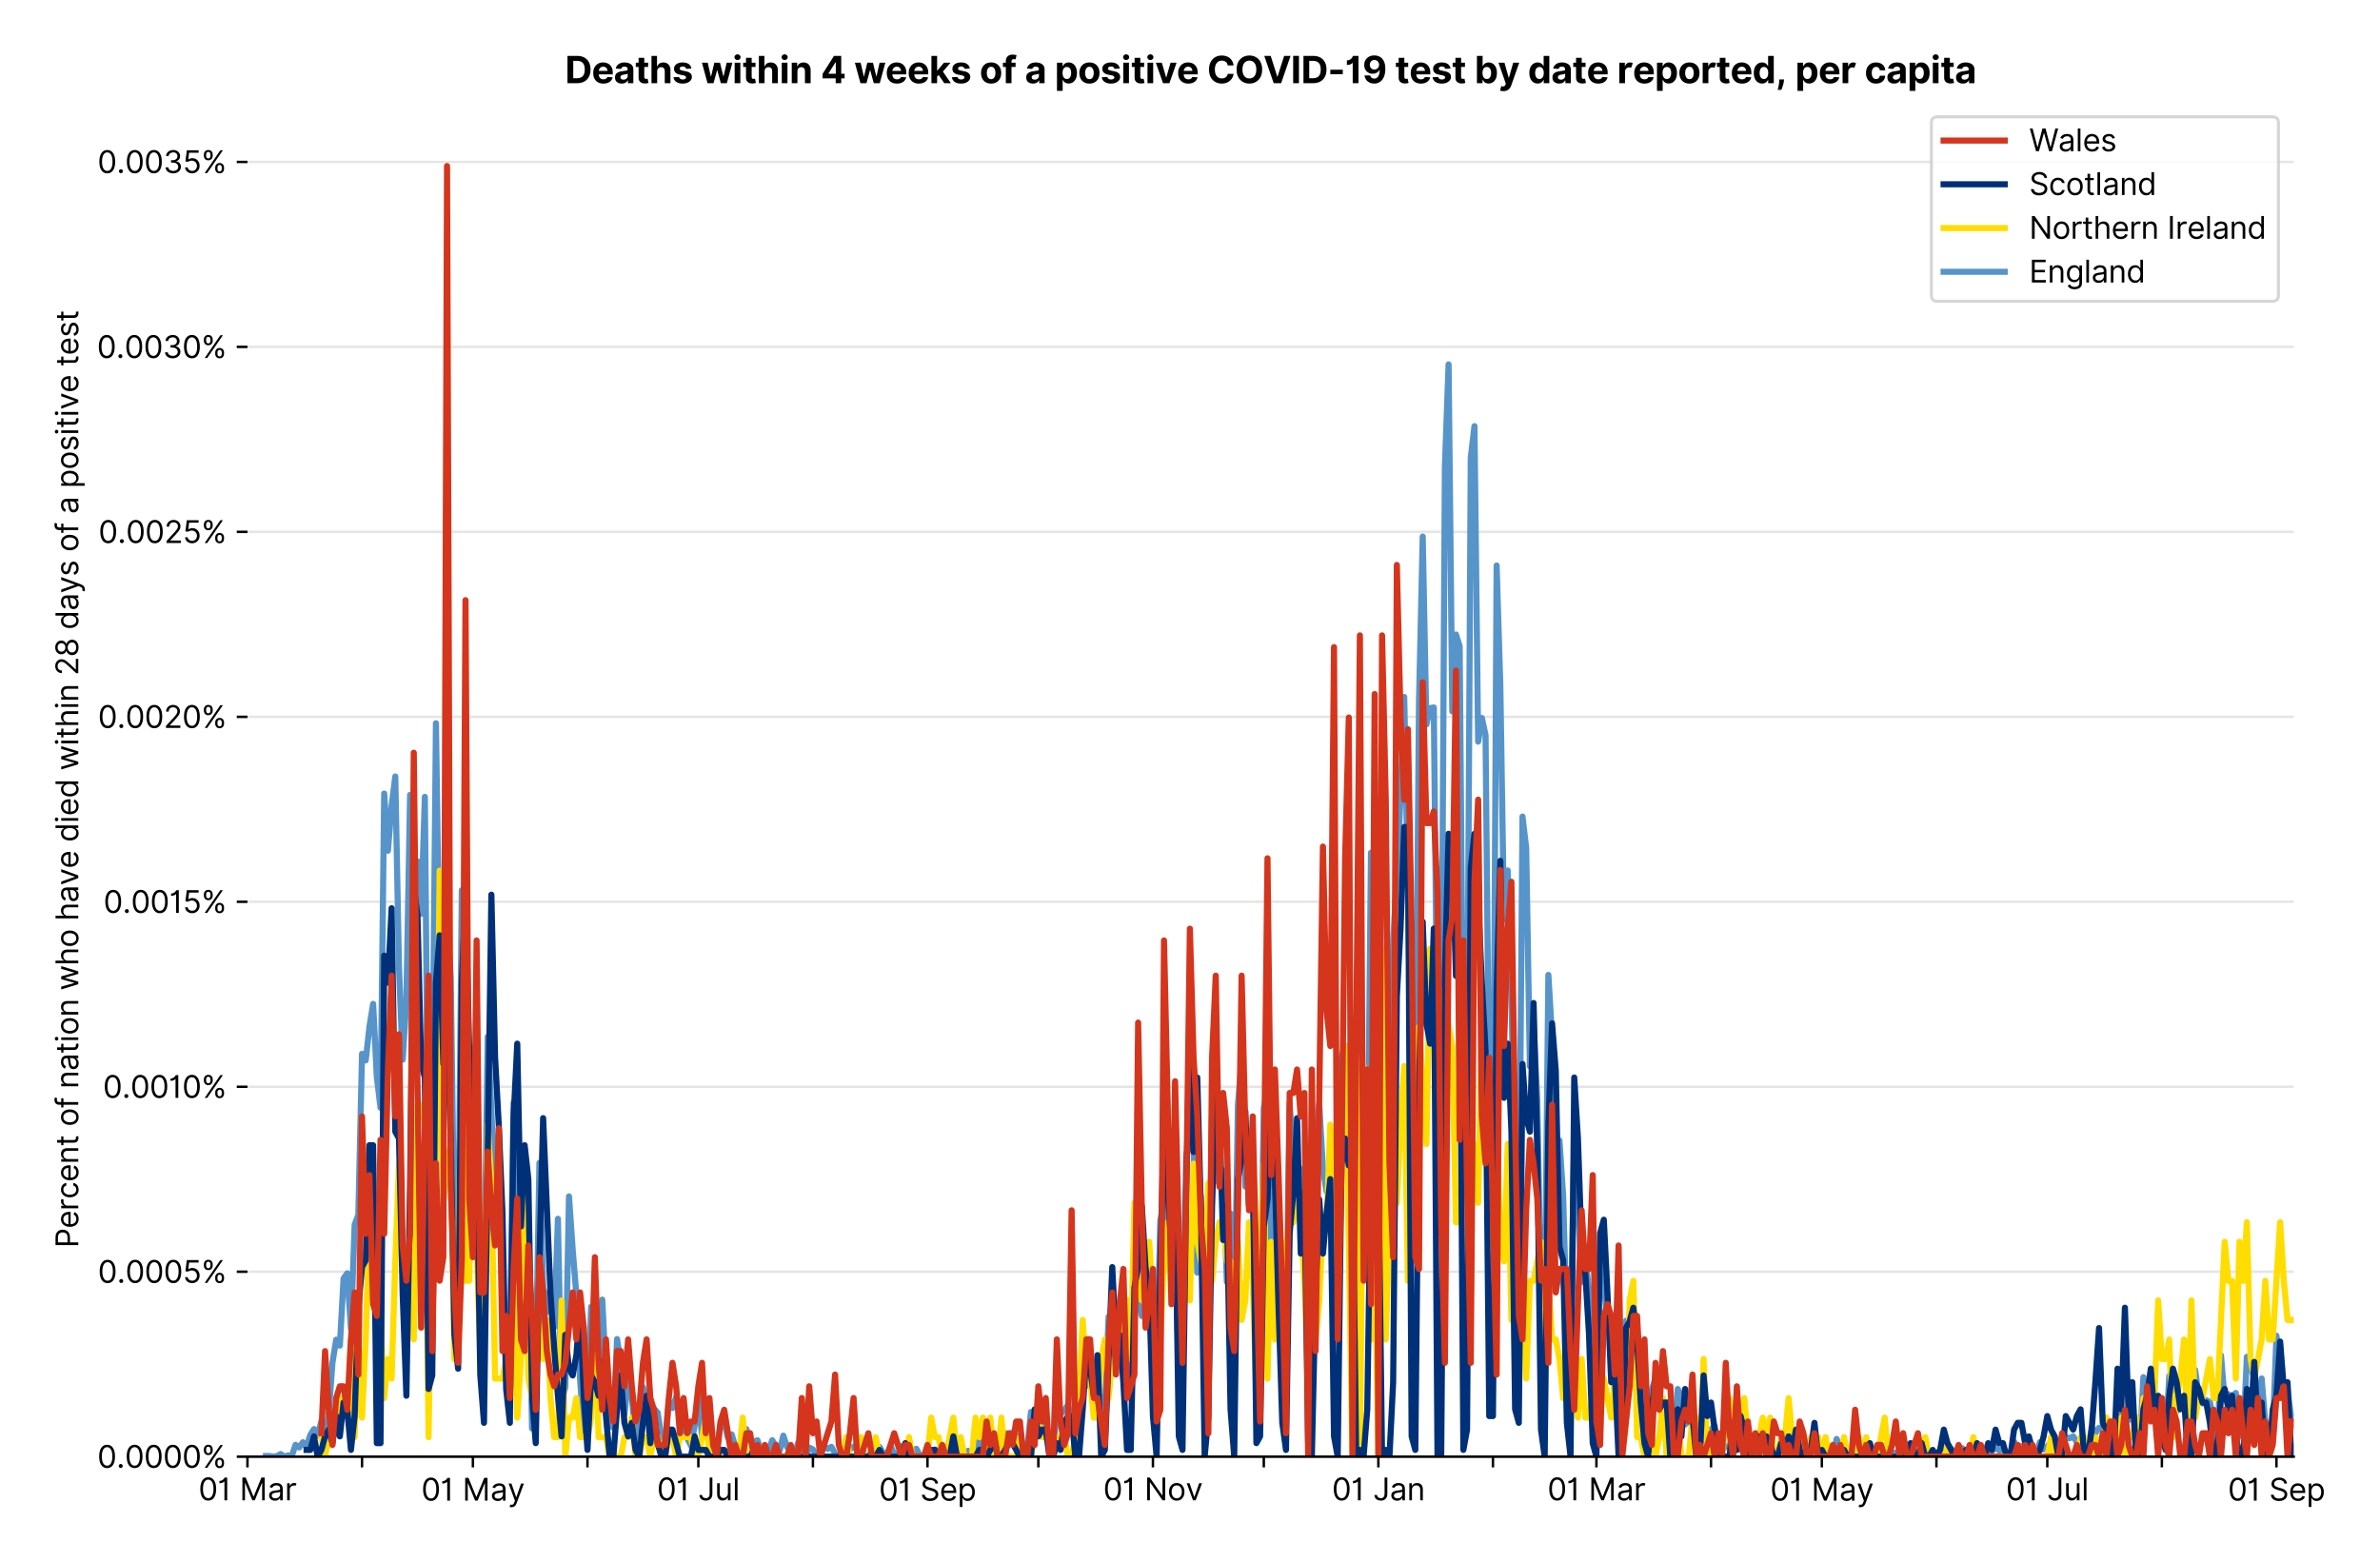 <?xml version="1.0" encoding="utf-8" standalone="no"?>
<!DOCTYPE svg PUBLIC "-//W3C//DTD SVG 1.1//EN"
  "http://www.w3.org/Graphics/SVG/1.1/DTD/svg11.dtd">
<svg version="1.1" viewBox="0 0 778.808 511.234" xmlns="http://www.w3.org/2000/svg" xmlns:xlink="http://www.w3.org/1999/xlink">
 <defs>
  <style type="text/css">*{stroke-linecap:butt;stroke-linejoin:round;}</style>
 </defs>
 <g id="figure_1">
  <g id="patch_1">
   <path d="M 0 511.234 
L 778.808 511.234 
L 778.808 0 
L 0 0 
z
" style="fill:#ffffff;"/>
  </g>
  <g id="axes_1">
   <g id="patch_2">
    <path d="M 80.977 476.745 
L 750.577 476.745 
L 750.577 33.225 
L 80.977 33.225 
z
" style="fill:#ffffff;"/>
   </g>
   <g id="matplotlib.axis_1">
    <g id="xtick_1">
     <g id="line2d_1">
      <defs>
       <path d="M 0 0 
L 0 3.5 
" id="m48dc9d1f65" style="stroke:#000000;stroke-width:0.8;"/>
      </defs>
      <g>
       <use style="stroke:#000000;stroke-width:0.8;" x="80.977" xlink:href="#m48dc9d1f65" y="476.745"/>
      </g>
     </g>
     <g id="text_1">
      <!-- 01 Mar -->
      <g transform="translate(64.94 491.018)scale(0.1 -0.1)">
       <defs>
        <path d="M 2000 -64 
Q 1230 -64 806 561 
Q 382 1186 382 2327 
Q 382 3459 809 4088 
Q 1236 4718 2000 4718 
Q 2764 4718 3191 4088 
Q 3618 3459 3618 2327 
Q 3618 1186 3194 561 
Q 2771 -64 2000 -64 
z
M 2000 436 
Q 2509 436 2791 927 
Q 3073 1418 3073 2327 
Q 3073 3234 2789 3730 
Q 2505 4227 2000 4227 
Q 1496 4227 1211 3730 
Q 927 3234 927 2327 
Q 927 1418 1210 927 
Q 1493 436 2000 436 
z
" id="Inter-Regular-30" transform="scale(0.016)"/>
        <path d="M 1973 4655 
L 1973 0 
L 1409 0 
L 1409 3836 
L 1373 3836 
Q 1341 3773 1209 3692 
Q 1077 3611 868 3551 
Q 659 3491 391 3491 
L 391 3964 
Q 661 3964 859 4061 
Q 1057 4159 1190 4291 
Q 1323 4423 1392 4529 
Q 1461 4636 1473 4655 
L 1973 4655 
z
" id="Inter-Regular-31" transform="scale(0.016)"/>
        <path id="Inter-Regular-20" transform="scale(0.016)"/>
        <path d="M 564 4655 
L 1236 4655 
L 2818 791 
L 2873 791 
L 4455 4655 
L 5127 4655 
L 5127 0 
L 4600 0 
L 4600 3536 
L 4555 3536 
L 3100 0 
L 2591 0 
L 1136 3536 
L 1091 3536 
L 1091 0 
L 564 0 
L 564 4655 
z
" id="Inter-Regular-4d" transform="scale(0.016)"/>
        <path d="M 1518 -82 
Q 1186 -82 916 44 
Q 646 170 486 410 
Q 327 650 327 991 
Q 327 1291 445 1478 
Q 564 1666 761 1773 
Q 959 1880 1199 1933 
Q 1439 1986 1682 2018 
Q 2000 2059 2199 2080 
Q 2398 2102 2490 2154 
Q 2582 2207 2582 2336 
L 2582 2355 
Q 2582 2691 2399 2877 
Q 2216 3064 1846 3064 
Q 1461 3064 1243 2895 
Q 1025 2727 936 2536 
L 427 2718 
Q 564 3036 792 3214 
Q 1021 3393 1292 3464 
Q 1564 3536 1827 3536 
Q 1996 3536 2215 3496 
Q 2434 3457 2640 3334 
Q 2846 3211 2982 2963 
Q 3118 2716 3118 2300 
L 3118 0 
L 2582 0 
L 2582 473 
L 2555 473 
Q 2500 359 2373 229 
Q 2246 100 2034 9 
Q 1823 -82 1518 -82 
z
M 1600 400 
Q 1918 400 2137 525 
Q 2357 650 2469 847 
Q 2582 1045 2582 1264 
L 2582 1755 
Q 2548 1714 2433 1681 
Q 2318 1648 2169 1624 
Q 2021 1600 1881 1583 
Q 1741 1566 1655 1555 
Q 1446 1527 1265 1467 
Q 1084 1407 974 1287 
Q 864 1168 864 964 
Q 864 684 1072 542 
Q 1280 400 1600 400 
z
" id="Inter-Regular-61" transform="scale(0.016)"/>
        <path d="M 491 0 
L 491 3491 
L 1009 3491 
L 1009 2964 
L 1046 2964 
Q 1139 3223 1389 3384 
Q 1639 3545 1955 3545 
Q 2100 3545 2209 3511 
Q 2318 3477 2400 3418 
L 2218 2964 
Q 2161 2993 2085 3010 
Q 2009 3027 1909 3027 
Q 1527 3027 1277 2794 
Q 1027 2561 1027 2209 
L 1027 0 
L 491 0 
z
" id="Inter-Regular-72" transform="scale(0.016)"/>
       </defs>
       <use xlink:href="#Inter-Regular-30"/>
       <use x="62.5" xlink:href="#Inter-Regular-31"/>
       <use x="106.676" xlink:href="#Inter-Regular-20"/>
       <use x="134.801" xlink:href="#Inter-Regular-4d"/>
       <use x="225.994" xlink:href="#Inter-Regular-61"/>
       <use x="282.386" xlink:href="#Inter-Regular-72"/>
      </g>
     </g>
    </g>
    <g id="xtick_2">
     <g id="line2d_2">
      <g>
       <use style="stroke:#000000;stroke-width:0.8;" x="118.467" xlink:href="#m48dc9d1f65" y="476.745"/>
      </g>
     </g>
    </g>
    <g id="xtick_3">
     <g id="line2d_3">
      <g>
       <use style="stroke:#000000;stroke-width:0.8;" x="154.748" xlink:href="#m48dc9d1f65" y="476.745"/>
      </g>
     </g>
     <g id="text_2">
      <!-- 01 May -->
      <g transform="translate(137.845 491.117)scale(0.1 -0.1)">
       <defs>
        <path d="M 818 -1355 
Q 682 -1355 575 -1333 
Q 468 -1311 427 -1291 
L 564 -818 
Q 857 -893 1053 -814 
Q 1250 -736 1391 -345 
L 1509 -18 
L 218 3491 
L 800 3491 
L 1764 709 
L 1800 709 
L 2764 3491 
L 3346 3491 
L 1846 -564 
Q 1550 -1355 818 -1355 
z
" id="Inter-Regular-79" transform="scale(0.016)"/>
       </defs>
       <use xlink:href="#Inter-Regular-30"/>
       <use x="62.5" xlink:href="#Inter-Regular-31"/>
       <use x="106.676" xlink:href="#Inter-Regular-20"/>
       <use x="134.801" xlink:href="#Inter-Regular-4d"/>
       <use x="225.994" xlink:href="#Inter-Regular-61"/>
       <use x="282.386" xlink:href="#Inter-Regular-79"/>
      </g>
     </g>
    </g>
    <g id="xtick_4">
     <g id="line2d_4">
      <g>
       <use style="stroke:#000000;stroke-width:0.8;" x="192.239" xlink:href="#m48dc9d1f65" y="476.745"/>
      </g>
     </g>
    </g>
    <g id="xtick_5">
     <g id="line2d_5">
      <g>
       <use style="stroke:#000000;stroke-width:0.8;" x="228.52" xlink:href="#m48dc9d1f65" y="476.745"/>
      </g>
     </g>
     <g id="text_3">
      <!-- 01 Jul -->
      <g transform="translate(214.976 491.018)scale(0.1 -0.1)">
       <defs>
        <path d="M 2346 4655 
L 2909 4655 
L 2909 1327 
Q 2909 657 2549 296 
Q 2189 -64 1582 -64 
Q 1200 -64 902 76 
Q 605 216 434 475 
Q 264 734 264 1091 
L 818 1091 
Q 818 795 1034 615 
Q 1250 436 1582 436 
Q 1948 436 2147 664 
Q 2346 893 2346 1327 
L 2346 4655 
z
" id="Inter-Regular-4a" transform="scale(0.016)"/>
        <path d="M 2691 1427 
L 2691 3491 
L 3227 3491 
L 3227 0 
L 2691 0 
L 2691 591 
L 2655 591 
Q 2532 325 2273 140 
Q 2014 -45 1618 -45 
Q 1127 -45 809 280 
Q 491 605 491 1273 
L 491 3491 
L 1027 3491 
L 1027 1309 
Q 1027 927 1242 700 
Q 1457 473 1791 473 
Q 1991 473 2199 575 
Q 2407 677 2549 888 
Q 2691 1100 2691 1427 
z
" id="Inter-Regular-75" transform="scale(0.016)"/>
        <path d="M 1027 4655 
L 1027 0 
L 491 0 
L 491 4655 
L 1027 4655 
z
" id="Inter-Regular-6c" transform="scale(0.016)"/>
       </defs>
       <use xlink:href="#Inter-Regular-30"/>
       <use x="62.5" xlink:href="#Inter-Regular-31"/>
       <use x="106.676" xlink:href="#Inter-Regular-20"/>
       <use x="134.801" xlink:href="#Inter-Regular-4a"/>
       <use x="189.063" xlink:href="#Inter-Regular-75"/>
       <use x="247.159" xlink:href="#Inter-Regular-6c"/>
      </g>
     </g>
    </g>
    <g id="xtick_6">
     <g id="line2d_6">
      <g>
       <use style="stroke:#000000;stroke-width:0.8;" x="266.01" xlink:href="#m48dc9d1f65" y="476.745"/>
      </g>
     </g>
    </g>
    <g id="xtick_7">
     <g id="line2d_7">
      <g>
       <use style="stroke:#000000;stroke-width:0.8;" x="303.5" xlink:href="#m48dc9d1f65" y="476.745"/>
      </g>
     </g>
     <g id="text_4">
      <!-- 01 Sep -->
      <g transform="translate(287.613 491.117)scale(0.1 -0.1)">
       <defs>
        <path d="M 3109 3491 
Q 3068 3836 2777 4027 
Q 2486 4218 2064 4218 
Q 1600 4218 1318 3999 
Q 1036 3780 1036 3445 
Q 1036 3195 1189 3042 
Q 1343 2889 1553 2803 
Q 1764 2718 1936 2673 
L 2409 2545 
Q 2591 2498 2815 2414 
Q 3039 2330 3244 2185 
Q 3450 2041 3584 1816 
Q 3718 1591 3718 1264 
Q 3718 886 3521 581 
Q 3325 277 2949 97 
Q 2573 -82 2036 -82 
Q 1286 -82 845 272 
Q 405 627 364 1200 
L 946 1200 
Q 968 936 1124 764 
Q 1280 593 1519 510 
Q 1759 427 2036 427 
Q 2359 427 2616 533 
Q 2873 639 3023 828 
Q 3173 1018 3173 1273 
Q 3173 1505 3043 1650 
Q 2914 1795 2702 1886 
Q 2491 1977 2246 2045 
L 1673 2209 
Q 1127 2366 809 2657 
Q 491 2948 491 3418 
Q 491 3809 703 4101 
Q 916 4393 1276 4555 
Q 1636 4718 2082 4718 
Q 2532 4718 2882 4558 
Q 3232 4398 3437 4120 
Q 3643 3843 3655 3491 
L 3109 3491 
z
" id="Inter-Regular-53" transform="scale(0.016)"/>
        <path d="M 1955 -73 
Q 1450 -73 1085 151 
Q 721 375 524 778 
Q 327 1182 327 1718 
Q 327 2255 524 2665 
Q 721 3075 1074 3305 
Q 1427 3536 1900 3536 
Q 2173 3536 2439 3445 
Q 2705 3355 2923 3151 
Q 3141 2948 3270 2614 
Q 3400 2280 3400 1791 
L 3400 1564 
L 866 1564 
Q 884 1005 1183 707 
Q 1482 409 1955 409 
Q 2271 409 2498 545 
Q 2725 682 2827 955 
L 3346 809 
Q 3223 414 2854 170 
Q 2486 -73 1955 -73 
z
M 866 2027 
L 2855 2027 
Q 2855 2470 2595 2762 
Q 2336 3055 1900 3055 
Q 1593 3055 1368 2911 
Q 1143 2768 1013 2533 
Q 884 2298 866 2027 
z
" id="Inter-Regular-65" transform="scale(0.016)"/>
        <path d="M 491 -1309 
L 491 3491 
L 1009 3491 
L 1009 2936 
L 1073 2936 
Q 1132 3027 1237 3169 
Q 1343 3311 1542 3423 
Q 1741 3536 2082 3536 
Q 2523 3536 2859 3315 
Q 3196 3095 3384 2690 
Q 3573 2286 3573 1736 
Q 3573 1182 3384 776 
Q 3196 370 2861 148 
Q 2527 -73 2091 -73 
Q 1755 -73 1552 39 
Q 1350 152 1241 296 
Q 1132 441 1073 536 
L 1027 536 
L 1027 -1309 
L 491 -1309 
z
M 1018 1745 
Q 1018 1152 1276 780 
Q 1534 409 2018 409 
Q 2355 409 2581 587 
Q 2807 766 2921 1069 
Q 3036 1373 3036 1745 
Q 3036 2114 2923 2410 
Q 2811 2707 2585 2881 
Q 2359 3055 2018 3055 
Q 1527 3055 1272 2693 
Q 1018 2332 1018 1745 
z
" id="Inter-Regular-70" transform="scale(0.016)"/>
       </defs>
       <use xlink:href="#Inter-Regular-30"/>
       <use x="62.5" xlink:href="#Inter-Regular-31"/>
       <use x="106.676" xlink:href="#Inter-Regular-20"/>
       <use x="134.801" xlink:href="#Inter-Regular-53"/>
       <use x="198.58" xlink:href="#Inter-Regular-65"/>
       <use x="256.818" xlink:href="#Inter-Regular-70"/>
      </g>
     </g>
    </g>
    <g id="xtick_8">
     <g id="line2d_8">
      <g>
       <use style="stroke:#000000;stroke-width:0.8;" x="339.782" xlink:href="#m48dc9d1f65" y="476.745"/>
      </g>
     </g>
    </g>
    <g id="xtick_9">
     <g id="line2d_9">
      <g>
       <use style="stroke:#000000;stroke-width:0.8;" x="377.272" xlink:href="#m48dc9d1f65" y="476.745"/>
      </g>
     </g>
     <g id="text_5">
      <!-- 01 Nov -->
      <g transform="translate(361.001 491.018)scale(0.1 -0.1)">
       <defs>
        <path d="M 4255 4655 
L 4255 0 
L 3709 0 
L 1173 3655 
L 1127 3655 
L 1127 0 
L 564 0 
L 564 4655 
L 1109 4655 
L 3655 991 
L 3700 991 
L 3700 4655 
L 4255 4655 
z
" id="Inter-Regular-4e" transform="scale(0.016)"/>
        <path d="M 1909 -73 
Q 1436 -73 1080 152 
Q 725 377 526 781 
Q 327 1186 327 1727 
Q 327 2273 526 2679 
Q 725 3086 1080 3311 
Q 1436 3536 1909 3536 
Q 2382 3536 2737 3311 
Q 3093 3086 3292 2679 
Q 3491 2273 3491 1727 
Q 3491 1186 3292 781 
Q 3093 377 2737 152 
Q 2382 -73 1909 -73 
z
M 1909 409 
Q 2268 409 2500 593 
Q 2732 777 2843 1077 
Q 2955 1377 2955 1727 
Q 2955 2077 2843 2379 
Q 2732 2682 2500 2868 
Q 2268 3055 1909 3055 
Q 1550 3055 1318 2868 
Q 1086 2682 975 2379 
Q 864 2077 864 1727 
Q 864 1377 975 1077 
Q 1086 777 1318 593 
Q 1550 409 1909 409 
z
" id="Inter-Regular-6f" transform="scale(0.016)"/>
        <path d="M 3346 3491 
L 2055 0 
L 1509 0 
L 218 3491 
L 800 3491 
L 1764 709 
L 1800 709 
L 2764 3491 
L 3346 3491 
z
" id="Inter-Regular-76" transform="scale(0.016)"/>
       </defs>
       <use xlink:href="#Inter-Regular-30"/>
       <use x="62.5" xlink:href="#Inter-Regular-31"/>
       <use x="106.676" xlink:href="#Inter-Regular-20"/>
       <use x="134.801" xlink:href="#Inter-Regular-4e"/>
       <use x="210.085" xlink:href="#Inter-Regular-6f"/>
       <use x="269.744" xlink:href="#Inter-Regular-76"/>
      </g>
     </g>
    </g>
    <g id="xtick_10">
     <g id="line2d_10">
      <g>
       <use style="stroke:#000000;stroke-width:0.8;" x="413.553" xlink:href="#m48dc9d1f65" y="476.745"/>
      </g>
     </g>
    </g>
    <g id="xtick_11">
     <g id="line2d_11">
      <g>
       <use style="stroke:#000000;stroke-width:0.8;" x="451.043" xlink:href="#m48dc9d1f65" y="476.745"/>
      </g>
     </g>
     <g id="text_6">
      <!-- 01 Jan -->
      <g transform="translate(435.844 491.018)scale(0.1 -0.1)">
       <defs>
        <path d="M 1027 2100 
L 1027 0 
L 491 0 
L 491 3491 
L 1009 3491 
L 1009 2945 
L 1055 2945 
Q 1177 3211 1427 3373 
Q 1677 3536 2073 3536 
Q 2602 3536 2928 3211 
Q 3255 2886 3255 2218 
L 3255 0 
L 2718 0 
L 2718 2182 
Q 2718 2593 2504 2824 
Q 2291 3055 1918 3055 
Q 1534 3055 1280 2806 
Q 1027 2557 1027 2100 
z
" id="Inter-Regular-6e" transform="scale(0.016)"/>
       </defs>
       <use xlink:href="#Inter-Regular-30"/>
       <use x="62.5" xlink:href="#Inter-Regular-31"/>
       <use x="106.676" xlink:href="#Inter-Regular-20"/>
       <use x="134.801" xlink:href="#Inter-Regular-4a"/>
       <use x="189.063" xlink:href="#Inter-Regular-61"/>
       <use x="245.455" xlink:href="#Inter-Regular-6e"/>
      </g>
     </g>
    </g>
    <g id="xtick_12">
     <g id="line2d_12">
      <g>
       <use style="stroke:#000000;stroke-width:0.8;" x="488.534" xlink:href="#m48dc9d1f65" y="476.745"/>
      </g>
     </g>
    </g>
    <g id="xtick_13">
     <g id="line2d_13">
      <g>
       <use style="stroke:#000000;stroke-width:0.8;" x="522.396" xlink:href="#m48dc9d1f65" y="476.745"/>
      </g>
     </g>
     <g id="text_7">
      <!-- 01 Mar -->
      <g transform="translate(506.36 491.018)scale(0.1 -0.1)">
       <use xlink:href="#Inter-Regular-30"/>
       <use x="62.5" xlink:href="#Inter-Regular-31"/>
       <use x="106.676" xlink:href="#Inter-Regular-20"/>
       <use x="134.801" xlink:href="#Inter-Regular-4d"/>
       <use x="225.994" xlink:href="#Inter-Regular-61"/>
       <use x="282.386" xlink:href="#Inter-Regular-72"/>
      </g>
     </g>
    </g>
    <g id="xtick_14">
     <g id="line2d_14">
      <g>
       <use style="stroke:#000000;stroke-width:0.8;" x="559.887" xlink:href="#m48dc9d1f65" y="476.745"/>
      </g>
     </g>
    </g>
    <g id="xtick_15">
     <g id="line2d_15">
      <g>
       <use style="stroke:#000000;stroke-width:0.8;" x="596.168" xlink:href="#m48dc9d1f65" y="476.745"/>
      </g>
     </g>
     <g id="text_8">
      <!-- 01 May -->
      <g transform="translate(579.265 491.117)scale(0.1 -0.1)">
       <use xlink:href="#Inter-Regular-30"/>
       <use x="62.5" xlink:href="#Inter-Regular-31"/>
       <use x="106.676" xlink:href="#Inter-Regular-20"/>
       <use x="134.801" xlink:href="#Inter-Regular-4d"/>
       <use x="225.994" xlink:href="#Inter-Regular-61"/>
       <use x="282.386" xlink:href="#Inter-Regular-79"/>
      </g>
     </g>
    </g>
    <g id="xtick_16">
     <g id="line2d_16">
      <g>
       <use style="stroke:#000000;stroke-width:0.8;" x="633.658" xlink:href="#m48dc9d1f65" y="476.745"/>
      </g>
     </g>
    </g>
    <g id="xtick_17">
     <g id="line2d_17">
      <g>
       <use style="stroke:#000000;stroke-width:0.8;" x="669.939" xlink:href="#m48dc9d1f65" y="476.745"/>
      </g>
     </g>
     <g id="text_9">
      <!-- 01 Jul -->
      <g transform="translate(656.396 491.018)scale(0.1 -0.1)">
       <use xlink:href="#Inter-Regular-30"/>
       <use x="62.5" xlink:href="#Inter-Regular-31"/>
       <use x="106.676" xlink:href="#Inter-Regular-20"/>
       <use x="134.801" xlink:href="#Inter-Regular-4a"/>
       <use x="189.063" xlink:href="#Inter-Regular-75"/>
       <use x="247.159" xlink:href="#Inter-Regular-6c"/>
      </g>
     </g>
    </g>
    <g id="xtick_18">
     <g id="line2d_18">
      <g>
       <use style="stroke:#000000;stroke-width:0.8;" x="707.43" xlink:href="#m48dc9d1f65" y="476.745"/>
      </g>
     </g>
    </g>
    <g id="xtick_19">
     <g id="line2d_19">
      <g>
       <use style="stroke:#000000;stroke-width:0.8;" x="744.92" xlink:href="#m48dc9d1f65" y="476.745"/>
      </g>
     </g>
     <g id="text_10">
      <!-- 01 Sep -->
      <g transform="translate(729.033 491.117)scale(0.1 -0.1)">
       <use xlink:href="#Inter-Regular-30"/>
       <use x="62.5" xlink:href="#Inter-Regular-31"/>
       <use x="106.676" xlink:href="#Inter-Regular-20"/>
       <use x="134.801" xlink:href="#Inter-Regular-53"/>
       <use x="198.58" xlink:href="#Inter-Regular-65"/>
       <use x="256.818" xlink:href="#Inter-Regular-70"/>
      </g>
     </g>
    </g>
   </g>
   <g id="matplotlib.axis_2">
    <g id="ytick_1">
     <g id="line2d_20">
      <path clip-path="url(#p7eaa355018)" d="M 80.977 476.745 
L 750.577 476.745 
" style="fill:none;stroke:#e5e5e5;stroke-linecap:square;stroke-width:0.8;"/>
     </g>
     <g id="line2d_21">
      <defs>
       <path d="M 0 0 
L -3.5 0 
" id="mf97fe1f8ad" style="stroke:#000000;stroke-width:0.8;"/>
      </defs>
      <g>
       <use style="stroke:#000000;stroke-width:0.8;" x="80.977" xlink:href="#mf97fe1f8ad" y="476.745"/>
      </g>
     </g>
     <g id="text_11">
      <!-- 0.0000% -->
      <g transform="translate(31.845 480.382)scale(0.1 -0.1)">
       <defs>
        <path d="M 882 -36 
Q 714 -36 593 84 
Q 473 205 473 373 
Q 473 541 593 661 
Q 714 782 882 782 
Q 1050 782 1170 661 
Q 1291 541 1291 373 
Q 1291 205 1170 84 
Q 1050 -36 882 -36 
z
" id="Inter-Regular-2e" transform="scale(0.016)"/>
        <path d="M 2855 873 
L 2855 1118 
Q 2855 1373 2960 1585 
Q 3066 1798 3269 1926 
Q 3473 2055 3764 2055 
Q 4059 2055 4259 1926 
Q 4459 1798 4561 1585 
Q 4664 1373 4664 1118 
L 4664 873 
Q 4664 618 4560 405 
Q 4457 193 4256 64 
Q 4055 -64 3764 -64 
Q 3468 -64 3266 64 
Q 3064 193 2959 405 
Q 2855 618 2855 873 
z
M 536 3536 
L 536 3782 
Q 536 4036 642 4248 
Q 748 4461 951 4589 
Q 1155 4718 1446 4718 
Q 1741 4718 1941 4589 
Q 2141 4461 2243 4248 
Q 2346 4036 2346 3782 
L 2346 3536 
Q 2346 3282 2242 3069 
Q 2139 2857 1937 2728 
Q 1736 2600 1446 2600 
Q 1150 2600 948 2728 
Q 746 2857 641 3069 
Q 536 3282 536 3536 
z
M 709 0 
L 3909 4655 
L 4427 4655 
L 1227 0 
L 709 0 
z
M 3318 1118 
L 3318 873 
Q 3318 661 3418 494 
Q 3518 327 3764 327 
Q 4002 327 4101 494 
Q 4200 661 4200 873 
L 4200 1118 
Q 4200 1330 4104 1497 
Q 4009 1664 3764 1664 
Q 3525 1664 3421 1497 
Q 3318 1330 3318 1118 
z
M 1000 3782 
L 1000 3536 
Q 1000 3325 1100 3158 
Q 1200 2991 1446 2991 
Q 1684 2991 1783 3158 
Q 1882 3325 1882 3536 
L 1882 3782 
Q 1882 3993 1786 4160 
Q 1691 4327 1446 4327 
Q 1207 4327 1103 4160 
Q 1000 3993 1000 3782 
z
" id="Inter-Regular-25" transform="scale(0.016)"/>
       </defs>
       <use xlink:href="#Inter-Regular-30"/>
       <use x="62.5" xlink:href="#Inter-Regular-2e"/>
       <use x="90.057" xlink:href="#Inter-Regular-30"/>
       <use x="152.557" xlink:href="#Inter-Regular-30"/>
       <use x="215.057" xlink:href="#Inter-Regular-30"/>
       <use x="277.557" xlink:href="#Inter-Regular-30"/>
       <use x="340.057" xlink:href="#Inter-Regular-25"/>
      </g>
     </g>
    </g>
    <g id="ytick_2">
     <g id="line2d_22">
      <path clip-path="url(#p7eaa355018)" d="M 80.977 416.21 
L 750.577 416.21 
" style="fill:none;stroke:#e5e5e5;stroke-linecap:square;stroke-width:0.8;"/>
     </g>
     <g id="line2d_23">
      <g>
       <use style="stroke:#000000;stroke-width:0.8;" x="80.977" xlink:href="#mf97fe1f8ad" y="416.21"/>
      </g>
     </g>
     <g id="text_12">
      <!-- 0.0005% -->
      <g transform="translate(32.016 419.846)scale(0.1 -0.1)">
       <defs>
        <path d="M 1936 -64 
Q 1536 -64 1216 95 
Q 896 255 702 532 
Q 509 809 491 1164 
L 1036 1164 
Q 1068 848 1324 642 
Q 1580 436 1936 436 
Q 2223 436 2447 570 
Q 2671 705 2799 940 
Q 2927 1175 2927 1473 
Q 2927 1777 2794 2017 
Q 2661 2257 2429 2395 
Q 2198 2534 1900 2536 
Q 1686 2539 1461 2472 
Q 1236 2405 1091 2300 
L 564 2364 
L 846 4655 
L 3264 4655 
L 3264 4155 
L 1318 4155 
L 1155 2782 
L 1182 2782 
Q 1325 2895 1541 2970 
Q 1757 3045 1991 3045 
Q 2418 3045 2753 2842 
Q 3089 2639 3281 2286 
Q 3473 1934 3473 1482 
Q 3473 1036 3274 687 
Q 3075 339 2727 137 
Q 2380 -64 1936 -64 
z
" id="Inter-Regular-35" transform="scale(0.016)"/>
       </defs>
       <use xlink:href="#Inter-Regular-30"/>
       <use x="62.5" xlink:href="#Inter-Regular-2e"/>
       <use x="90.057" xlink:href="#Inter-Regular-30"/>
       <use x="152.557" xlink:href="#Inter-Regular-30"/>
       <use x="215.057" xlink:href="#Inter-Regular-30"/>
       <use x="277.557" xlink:href="#Inter-Regular-35"/>
       <use x="338.352" xlink:href="#Inter-Regular-25"/>
      </g>
     </g>
    </g>
    <g id="ytick_3">
     <g id="line2d_24">
      <path clip-path="url(#p7eaa355018)" d="M 80.977 355.674 
L 750.577 355.674 
" style="fill:none;stroke:#e5e5e5;stroke-linecap:square;stroke-width:0.8;"/>
     </g>
     <g id="line2d_25">
      <g>
       <use style="stroke:#000000;stroke-width:0.8;" x="80.977" xlink:href="#mf97fe1f8ad" y="355.674"/>
      </g>
     </g>
     <g id="text_13">
      <!-- 0.0010% -->
      <g transform="translate(33.678 359.311)scale(0.1 -0.1)">
       <use xlink:href="#Inter-Regular-30"/>
       <use x="62.5" xlink:href="#Inter-Regular-2e"/>
       <use x="90.057" xlink:href="#Inter-Regular-30"/>
       <use x="152.557" xlink:href="#Inter-Regular-30"/>
       <use x="215.057" xlink:href="#Inter-Regular-31"/>
       <use x="259.233" xlink:href="#Inter-Regular-30"/>
       <use x="321.733" xlink:href="#Inter-Regular-25"/>
      </g>
     </g>
    </g>
    <g id="ytick_4">
     <g id="line2d_26">
      <path clip-path="url(#p7eaa355018)" d="M 80.977 295.139 
L 750.577 295.139 
" style="fill:none;stroke:#e5e5e5;stroke-linecap:square;stroke-width:0.8;"/>
     </g>
     <g id="line2d_27">
      <g>
       <use style="stroke:#000000;stroke-width:0.8;" x="80.977" xlink:href="#mf97fe1f8ad" y="295.139"/>
      </g>
     </g>
     <g id="text_14">
      <!-- 0.0015% -->
      <g transform="translate(33.848 298.776)scale(0.1 -0.1)">
       <use xlink:href="#Inter-Regular-30"/>
       <use x="62.5" xlink:href="#Inter-Regular-2e"/>
       <use x="90.057" xlink:href="#Inter-Regular-30"/>
       <use x="152.557" xlink:href="#Inter-Regular-30"/>
       <use x="215.057" xlink:href="#Inter-Regular-31"/>
       <use x="259.233" xlink:href="#Inter-Regular-35"/>
       <use x="320.028" xlink:href="#Inter-Regular-25"/>
      </g>
     </g>
    </g>
    <g id="ytick_5">
     <g id="line2d_28">
      <path clip-path="url(#p7eaa355018)" d="M 80.977 234.604 
L 750.577 234.604 
" style="fill:none;stroke:#e5e5e5;stroke-linecap:square;stroke-width:0.8;"/>
     </g>
     <g id="line2d_29">
      <g>
       <use style="stroke:#000000;stroke-width:0.8;" x="80.977" xlink:href="#mf97fe1f8ad" y="234.604"/>
      </g>
     </g>
     <g id="text_15">
      <!-- 0.0020% -->
      <g transform="translate(32.044 238.241)scale(0.1 -0.1)">
       <defs>
        <path d="M 482 0 
L 482 409 
L 2018 2091 
Q 2289 2386 2464 2605 
Q 2639 2825 2724 3019 
Q 2809 3214 2809 3427 
Q 2809 3795 2553 4011 
Q 2298 4227 1918 4227 
Q 1514 4227 1275 3985 
Q 1036 3743 1036 3345 
L 500 3345 
Q 500 3755 688 4064 
Q 877 4373 1203 4545 
Q 1530 4718 1936 4718 
Q 2346 4718 2661 4545 
Q 2977 4373 3156 4079 
Q 3336 3786 3336 3427 
Q 3336 3170 3244 2926 
Q 3152 2682 2926 2383 
Q 2700 2084 2300 1655 
L 1255 536 
L 1255 500 
L 3418 500 
L 3418 0 
L 482 0 
z
" id="Inter-Regular-32" transform="scale(0.016)"/>
       </defs>
       <use xlink:href="#Inter-Regular-30"/>
       <use x="62.5" xlink:href="#Inter-Regular-2e"/>
       <use x="90.057" xlink:href="#Inter-Regular-30"/>
       <use x="152.557" xlink:href="#Inter-Regular-30"/>
       <use x="215.057" xlink:href="#Inter-Regular-32"/>
       <use x="275.568" xlink:href="#Inter-Regular-30"/>
       <use x="338.068" xlink:href="#Inter-Regular-25"/>
      </g>
     </g>
    </g>
    <g id="ytick_6">
     <g id="line2d_30">
      <path clip-path="url(#p7eaa355018)" d="M 80.977 174.069 
L 750.577 174.069 
" style="fill:none;stroke:#e5e5e5;stroke-linecap:square;stroke-width:0.8;"/>
     </g>
     <g id="line2d_31">
      <g>
       <use style="stroke:#000000;stroke-width:0.8;" x="80.977" xlink:href="#mf97fe1f8ad" y="174.069"/>
      </g>
     </g>
     <g id="text_16">
      <!-- 0.0025% -->
      <g transform="translate(32.214 177.705)scale(0.1 -0.1)">
       <use xlink:href="#Inter-Regular-30"/>
       <use x="62.5" xlink:href="#Inter-Regular-2e"/>
       <use x="90.057" xlink:href="#Inter-Regular-30"/>
       <use x="152.557" xlink:href="#Inter-Regular-30"/>
       <use x="215.057" xlink:href="#Inter-Regular-32"/>
       <use x="275.568" xlink:href="#Inter-Regular-35"/>
       <use x="336.364" xlink:href="#Inter-Regular-25"/>
      </g>
     </g>
    </g>
    <g id="ytick_7">
     <g id="line2d_32">
      <path clip-path="url(#p7eaa355018)" d="M 80.977 113.533 
L 750.577 113.533 
" style="fill:none;stroke:#e5e5e5;stroke-linecap:square;stroke-width:0.8;"/>
     </g>
     <g id="line2d_33">
      <g>
       <use style="stroke:#000000;stroke-width:0.8;" x="80.977" xlink:href="#mf97fe1f8ad" y="113.533"/>
      </g>
     </g>
     <g id="text_17">
      <!-- 0.0030% -->
      <g transform="translate(31.731 117.17)scale(0.1 -0.1)">
       <defs>
        <path d="M 2055 -64 
Q 1605 -64 1253 90 
Q 902 245 696 521 
Q 491 798 473 1164 
L 1046 1164 
Q 1071 827 1356 631 
Q 1641 436 2046 436 
Q 2493 436 2783 664 
Q 3073 893 3073 1264 
Q 3073 1650 2787 1893 
Q 2502 2136 1973 2136 
L 1600 2136 
L 1600 2636 
L 1973 2636 
Q 2386 2636 2647 2856 
Q 2909 3077 2909 3445 
Q 2909 3798 2679 4012 
Q 2450 4227 2064 4227 
Q 1823 4227 1610 4139 
Q 1398 4052 1264 3887 
Q 1130 3723 1118 3491 
L 573 3491 
Q 586 3857 793 4133 
Q 1000 4409 1335 4563 
Q 1671 4718 2073 4718 
Q 2505 4718 2814 4544 
Q 3123 4370 3289 4086 
Q 3455 3802 3455 3473 
Q 3455 3080 3249 2802 
Q 3043 2525 2691 2418 
L 2691 2382 
Q 3132 2309 3379 2008 
Q 3627 1707 3627 1264 
Q 3627 884 3421 583 
Q 3216 282 2861 109 
Q 2507 -64 2055 -64 
z
" id="Inter-Regular-33" transform="scale(0.016)"/>
       </defs>
       <use xlink:href="#Inter-Regular-30"/>
       <use x="62.5" xlink:href="#Inter-Regular-2e"/>
       <use x="90.057" xlink:href="#Inter-Regular-30"/>
       <use x="152.557" xlink:href="#Inter-Regular-30"/>
       <use x="215.057" xlink:href="#Inter-Regular-33"/>
       <use x="278.693" xlink:href="#Inter-Regular-30"/>
       <use x="341.193" xlink:href="#Inter-Regular-25"/>
      </g>
     </g>
    </g>
    <g id="ytick_8">
     <g id="line2d_34">
      <path clip-path="url(#p7eaa355018)" d="M 80.977 52.998 
L 750.577 52.998 
" style="fill:none;stroke:#e5e5e5;stroke-linecap:square;stroke-width:0.8;"/>
     </g>
     <g id="line2d_35">
      <g>
       <use style="stroke:#000000;stroke-width:0.8;" x="80.977" xlink:href="#mf97fe1f8ad" y="52.998"/>
      </g>
     </g>
     <g id="text_18">
      <!-- 0.0035% -->
      <g transform="translate(31.902 56.635)scale(0.1 -0.1)">
       <use xlink:href="#Inter-Regular-30"/>
       <use x="62.5" xlink:href="#Inter-Regular-2e"/>
       <use x="90.057" xlink:href="#Inter-Regular-30"/>
       <use x="152.557" xlink:href="#Inter-Regular-30"/>
       <use x="215.057" xlink:href="#Inter-Regular-33"/>
       <use x="278.693" xlink:href="#Inter-Regular-35"/>
       <use x="339.489" xlink:href="#Inter-Regular-25"/>
      </g>
     </g>
    </g>
    <g id="text_19">
     <!-- Percent of nation who have died within 28 days of a positive test -->
     <g transform="translate(25.614 408.396)rotate(-90)scale(0.1 -0.1)">
      <defs>
       <path d="M 564 0 
L 564 4655 
L 2136 4655 
Q 2684 4655 3033 4458 
Q 3382 4261 3550 3927 
Q 3718 3593 3718 3182 
Q 3718 2770 3551 2434 
Q 3384 2098 3036 1899 
Q 2689 1700 2146 1700 
L 1127 1700 
L 1127 0 
L 564 0 
z
M 1127 2200 
L 2127 2200 
Q 2689 2200 2926 2482 
Q 3164 2764 3164 3182 
Q 3164 3602 2925 3878 
Q 2686 4155 2118 4155 
L 1127 4155 
L 1127 2200 
z
" id="Inter-Regular-50" transform="scale(0.016)"/>
       <path d="M 1909 -73 
Q 1418 -73 1063 159 
Q 709 391 518 798 
Q 327 1205 327 1727 
Q 327 2259 524 2667 
Q 721 3075 1074 3305 
Q 1427 3536 1900 3536 
Q 2268 3536 2563 3400 
Q 2859 3264 3047 3018 
Q 3236 2773 3282 2445 
L 2746 2445 
Q 2684 2684 2474 2869 
Q 2264 3055 1909 3055 
Q 1439 3055 1151 2697 
Q 864 2339 864 1745 
Q 864 1139 1148 774 
Q 1432 409 1909 409 
Q 2223 409 2447 570 
Q 2671 732 2746 1018 
L 3282 1018 
Q 3236 709 3058 462 
Q 2880 216 2588 71 
Q 2296 -73 1909 -73 
z
" id="Inter-Regular-63" transform="scale(0.016)"/>
       <path d="M 2009 3491 
L 2009 3036 
L 1264 3036 
L 1264 1000 
Q 1264 773 1331 660 
Q 1398 548 1503 510 
Q 1609 473 1727 473 
Q 1816 473 1873 483 
Q 1930 493 1964 500 
L 2073 18 
Q 2018 -2 1920 -23 
Q 1823 -45 1673 -45 
Q 1446 -45 1228 52 
Q 1011 150 869 350 
Q 727 550 727 855 
L 727 3036 
L 200 3036 
L 200 3491 
L 727 3491 
L 727 4327 
L 1264 4327 
L 1264 3491 
L 2009 3491 
z
" id="Inter-Regular-74" transform="scale(0.016)"/>
       <path d="M 2046 3491 
L 2046 3036 
L 1264 3036 
L 1264 0 
L 727 0 
L 727 3036 
L 164 3036 
L 164 3491 
L 727 3491 
L 727 3973 
Q 727 4273 868 4473 
Q 1009 4673 1234 4773 
Q 1459 4873 1709 4873 
Q 1907 4873 2032 4841 
Q 2157 4809 2218 4782 
L 2064 4318 
Q 2023 4332 1951 4352 
Q 1880 4373 1764 4373 
Q 1498 4373 1381 4239 
Q 1264 4105 1264 3845 
L 1264 3491 
L 2046 3491 
z
" id="Inter-Regular-66" transform="scale(0.016)"/>
       <path d="M 491 0 
L 491 3491 
L 1027 3491 
L 1027 0 
L 491 0 
z
M 764 4073 
Q 607 4073 494 4179 
Q 382 4286 382 4436 
Q 382 4586 494 4693 
Q 607 4800 764 4800 
Q 921 4800 1033 4693 
Q 1146 4586 1146 4436 
Q 1146 4286 1033 4179 
Q 921 4073 764 4073 
z
" id="Inter-Regular-69" transform="scale(0.016)"/>
       <path d="M 1282 0 
L 218 3491 
L 782 3491 
L 1536 818 
L 1573 818 
L 2318 3491 
L 2891 3491 
L 3627 827 
L 3664 827 
L 4418 3491 
L 4982 3491 
L 3918 0 
L 3391 0 
L 2627 2682 
L 2573 2682 
L 1809 0 
L 1282 0 
z
" id="Inter-Regular-77" transform="scale(0.016)"/>
       <path d="M 1027 2100 
L 1027 0 
L 491 0 
L 491 4655 
L 1027 4655 
L 1027 2945 
L 1073 2945 
Q 1196 3216 1442 3376 
Q 1689 3536 2100 3536 
Q 2636 3536 2963 3213 
Q 3291 2891 3291 2218 
L 3291 0 
L 2755 0 
L 2755 2182 
Q 2755 2598 2540 2826 
Q 2325 3055 1946 3055 
Q 1548 3055 1287 2806 
Q 1027 2557 1027 2100 
z
" id="Inter-Regular-68" transform="scale(0.016)"/>
       <path d="M 1809 -73 
Q 1373 -73 1039 148 
Q 705 370 516 776 
Q 327 1182 327 1736 
Q 327 2286 516 2690 
Q 705 3095 1041 3315 
Q 1377 3536 1818 3536 
Q 2159 3536 2358 3423 
Q 2557 3311 2662 3169 
Q 2768 3027 2827 2936 
L 2873 2936 
L 2873 4655 
L 3409 4655 
L 3409 0 
L 2891 0 
L 2891 536 
L 2827 536 
Q 2768 441 2659 296 
Q 2550 152 2348 39 
Q 2146 -73 1809 -73 
z
M 1882 409 
Q 2366 409 2624 780 
Q 2882 1152 2882 1745 
Q 2882 2332 2627 2693 
Q 2373 3055 1882 3055 
Q 1541 3055 1315 2881 
Q 1089 2707 976 2410 
Q 864 2114 864 1745 
Q 864 1373 978 1069 
Q 1093 766 1319 587 
Q 1546 409 1882 409 
z
" id="Inter-Regular-64" transform="scale(0.016)"/>
       <path d="M 1973 -64 
Q 1505 -64 1147 103 
Q 789 270 589 564 
Q 389 859 391 1236 
Q 389 1532 507 1783 
Q 625 2034 830 2203 
Q 1036 2373 1291 2418 
L 1291 2445 
Q 957 2532 759 2821 
Q 561 3111 564 3482 
Q 561 3836 743 4115 
Q 925 4395 1244 4556 
Q 1564 4718 1973 4718 
Q 2377 4718 2695 4556 
Q 3014 4395 3197 4115 
Q 3380 3836 3382 3482 
Q 3380 3111 3181 2821 
Q 2982 2532 2655 2445 
L 2655 2418 
Q 2907 2373 3109 2203 
Q 3311 2034 3431 1783 
Q 3552 1532 3555 1236 
Q 3552 859 3351 564 
Q 3150 270 2794 103 
Q 2439 -64 1973 -64 
z
M 1973 436 
Q 2446 436 2722 662 
Q 2998 889 3000 1264 
Q 2998 1527 2864 1729 
Q 2730 1932 2499 2048 
Q 2268 2164 1973 2164 
Q 1675 2164 1442 2048 
Q 1209 1932 1076 1729 
Q 943 1527 946 1264 
Q 943 889 1218 662 
Q 1493 436 1973 436 
z
M 1973 2645 
Q 2348 2645 2591 2864 
Q 2834 3084 2836 3445 
Q 2834 3800 2596 4013 
Q 2359 4227 1973 4227 
Q 1582 4227 1344 4013 
Q 1107 3800 1109 3445 
Q 1107 3084 1349 2864 
Q 1591 2645 1973 2645 
z
" id="Inter-Regular-38" transform="scale(0.016)"/>
       <path d="M 2964 2709 
L 2482 2573 
Q 2411 2755 2245 2914 
Q 2080 3073 1727 3073 
Q 1407 3073 1194 2926 
Q 982 2780 982 2555 
Q 982 2355 1127 2239 
Q 1273 2123 1582 2045 
L 2100 1918 
Q 3027 1691 3027 973 
Q 3027 673 2855 436 
Q 2684 200 2377 63 
Q 2071 -73 1664 -73 
Q 1130 -73 780 159 
Q 430 391 336 836 
L 846 964 
Q 989 400 1655 400 
Q 2030 400 2251 560 
Q 2473 720 2473 945 
Q 2473 1316 1955 1436 
L 1373 1573 
Q 893 1686 669 1926 
Q 446 2166 446 2527 
Q 446 2823 613 3050 
Q 780 3277 1069 3406 
Q 1359 3536 1727 3536 
Q 2246 3536 2542 3309 
Q 2839 3082 2964 2709 
z
" id="Inter-Regular-73" transform="scale(0.016)"/>
      </defs>
      <use xlink:href="#Inter-Regular-50"/>
      <use x="63.494" xlink:href="#Inter-Regular-65"/>
      <use x="121.733" xlink:href="#Inter-Regular-72"/>
      <use x="160.085" xlink:href="#Inter-Regular-63"/>
      <use x="215.909" xlink:href="#Inter-Regular-65"/>
      <use x="274.148" xlink:href="#Inter-Regular-6e"/>
      <use x="332.671" xlink:href="#Inter-Regular-74"/>
      <use x="369.034" xlink:href="#Inter-Regular-20"/>
      <use x="397.159" xlink:href="#Inter-Regular-6f"/>
      <use x="456.818" xlink:href="#Inter-Regular-66"/>
      <use x="492.898" xlink:href="#Inter-Regular-20"/>
      <use x="521.023" xlink:href="#Inter-Regular-6e"/>
      <use x="579.546" xlink:href="#Inter-Regular-61"/>
      <use x="635.938" xlink:href="#Inter-Regular-74"/>
      <use x="672.301" xlink:href="#Inter-Regular-69"/>
      <use x="696.023" xlink:href="#Inter-Regular-6f"/>
      <use x="755.682" xlink:href="#Inter-Regular-6e"/>
      <use x="814.205" xlink:href="#Inter-Regular-20"/>
      <use x="842.33" xlink:href="#Inter-Regular-77"/>
      <use x="923.58" xlink:href="#Inter-Regular-68"/>
      <use x="982.671" xlink:href="#Inter-Regular-6f"/>
      <use x="1042.33" xlink:href="#Inter-Regular-20"/>
      <use x="1070.455" xlink:href="#Inter-Regular-68"/>
      <use x="1129.546" xlink:href="#Inter-Regular-61"/>
      <use x="1185.938" xlink:href="#Inter-Regular-76"/>
      <use x="1241.62" xlink:href="#Inter-Regular-65"/>
      <use x="1299.858" xlink:href="#Inter-Regular-20"/>
      <use x="1327.983" xlink:href="#Inter-Regular-64"/>
      <use x="1390.057" xlink:href="#Inter-Regular-69"/>
      <use x="1413.779" xlink:href="#Inter-Regular-65"/>
      <use x="1472.017" xlink:href="#Inter-Regular-64"/>
      <use x="1534.091" xlink:href="#Inter-Regular-20"/>
      <use x="1562.216" xlink:href="#Inter-Regular-77"/>
      <use x="1643.466" xlink:href="#Inter-Regular-69"/>
      <use x="1667.188" xlink:href="#Inter-Regular-74"/>
      <use x="1703.551" xlink:href="#Inter-Regular-68"/>
      <use x="1762.642" xlink:href="#Inter-Regular-69"/>
      <use x="1786.364" xlink:href="#Inter-Regular-6e"/>
      <use x="1844.887" xlink:href="#Inter-Regular-20"/>
      <use x="1873.012" xlink:href="#Inter-Regular-32"/>
      <use x="1933.523" xlink:href="#Inter-Regular-38"/>
      <use x="1995.171" xlink:href="#Inter-Regular-20"/>
      <use x="2023.296" xlink:href="#Inter-Regular-64"/>
      <use x="2085.37" xlink:href="#Inter-Regular-61"/>
      <use x="2141.762" xlink:href="#Inter-Regular-79"/>
      <use x="2197.444" xlink:href="#Inter-Regular-73"/>
      <use x="2249.716" xlink:href="#Inter-Regular-20"/>
      <use x="2277.841" xlink:href="#Inter-Regular-6f"/>
      <use x="2337.5" xlink:href="#Inter-Regular-66"/>
      <use x="2373.58" xlink:href="#Inter-Regular-20"/>
      <use x="2401.705" xlink:href="#Inter-Regular-61"/>
      <use x="2458.097" xlink:href="#Inter-Regular-20"/>
      <use x="2486.222" xlink:href="#Inter-Regular-70"/>
      <use x="2547.16" xlink:href="#Inter-Regular-6f"/>
      <use x="2606.819" xlink:href="#Inter-Regular-73"/>
      <use x="2659.091" xlink:href="#Inter-Regular-69"/>
      <use x="2682.813" xlink:href="#Inter-Regular-74"/>
      <use x="2719.177" xlink:href="#Inter-Regular-69"/>
      <use x="2742.898" xlink:href="#Inter-Regular-76"/>
      <use x="2798.58" xlink:href="#Inter-Regular-65"/>
      <use x="2856.819" xlink:href="#Inter-Regular-20"/>
      <use x="2884.944" xlink:href="#Inter-Regular-74"/>
      <use x="2921.307" xlink:href="#Inter-Regular-65"/>
      <use x="2979.546" xlink:href="#Inter-Regular-73"/>
      <use x="3031.819" xlink:href="#Inter-Regular-74"/>
     </g>
    </g>
   </g>
   <g id="line2d_36">
    <path clip-path="url(#p7eaa355018)" d="M 87.023 476.53 
L 88.233 476.53 
L 89.442 476.745 
L 90.652 476.53 
L 91.861 475.885 
L 93.07 476.745 
L 94.28 476.315 
L 95.489 476.53 
L 96.698 472.873 
L 97.908 473.734 
L 99.117 472.013 
L 100.326 473.519 
L 101.536 469.647 
L 102.745 467.711 
L 103.955 469.862 
L 105.164 465.13 
L 106.373 471.583 
L 107.583 462.334 
L 108.792 445.986 
L 110.001 438.458 
L 111.211 440.394 
L 112.42 418.454 
L 113.63 416.733 
L 114.839 434.801 
L 116.048 400.816 
L 117.258 397.59 
L 118.467 344.892 
L 119.676 347.043 
L 120.886 336.073 
L 122.095 328.544 
L 123.304 352.42 
L 124.514 362.529 
L 125.723 259.714 
L 126.933 278.427 
L 128.142 263.801 
L 129.351 254.121 
L 130.561 316.499 
L 131.77 346.827 
L 132.979 327.469 
L 134.189 260.144 
L 135.398 319.726 
L 136.608 281.869 
L 137.817 299.076 
L 139.026 260.789 
L 140.236 395.009 
L 141.445 361.454 
L 142.654 236.699 
L 143.864 320.801 
L 145.073 348.978 
L 146.282 300.152 
L 147.492 319.941 
L 148.701 406.409 
L 149.911 414.582 
L 151.12 291.333 
L 152.329 346.827 
L 153.539 359.948 
L 154.748 342.741 
L 155.957 372.424 
L 157.167 428.994 
L 158.376 423.616 
L 159.586 339.299 
L 160.795 362.96 
L 162.004 395.654 
L 163.214 369.628 
L 164.423 428.133 
L 165.632 435.877 
L 166.842 439.318 
L 168.051 360.809 
L 169.26 398.881 
L 170.47 411.571 
L 171.679 416.518 
L 172.889 401.892 
L 174.098 467.496 
L 175.307 447.922 
L 176.517 380.597 
L 177.726 421.035 
L 178.935 429.424 
L 180.145 421.466 
L 181.354 434.371 
L 182.564 398.881 
L 183.773 458.247 
L 184.982 454.16 
L 186.192 391.567 
L 187.401 408.99 
L 188.61 423.832 
L 189.82 451.579 
L 191.029 468.356 
L 192.239 459.752 
L 193.448 427.703 
L 194.657 429.854 
L 195.867 452.654 
L 197.076 425.337 
L 198.285 449.643 
L 199.495 466.205 
L 200.704 467.281 
L 201.913 438.243 
L 203.123 445.986 
L 204.332 462.979 
L 205.542 451.579 
L 206.751 456.526 
L 207.96 471.798 
L 209.17 471.368 
L 210.379 453.945 
L 211.588 457.386 
L 212.798 463.839 
L 214.007 461.043 
L 215.217 462.334 
L 216.426 470.292 
L 217.635 473.949 
L 218.845 458.677 
L 220.054 460.828 
L 221.263 457.171 
L 222.473 460.398 
L 223.682 469.432 
L 224.891 470.722 
L 226.101 473.088 
L 227.31 466.636 
L 228.52 457.386 
L 229.729 470.077 
L 230.938 467.066 
L 232.148 470.937 
L 233.357 472.873 
L 234.566 474.379 
L 235.776 465.99 
L 236.985 465.56 
L 238.195 470.507 
L 239.404 469.432 
L 240.613 473.303 
L 241.823 474.809 
L 243.032 475.024 
L 244.241 467.711 
L 245.451 471.583 
L 246.66 471.798 
L 247.869 471.368 
L 249.079 474.809 
L 250.288 474.594 
L 251.498 474.594 
L 252.707 471.368 
L 253.916 473.303 
L 255.126 474.809 
L 256.335 469.862 
L 257.544 473.519 
L 258.754 475.239 
L 259.963 476.1 
L 261.173 472.228 
L 262.382 470.507 
L 263.591 476.745 
L 264.801 473.734 
L 266.01 474.379 
L 267.219 476.315 
L 268.429 476.53 
L 269.638 473.088 
L 270.847 474.164 
L 272.057 473.519 
L 273.266 475.67 
L 274.476 476.315 
L 275.685 475.67 
L 276.894 473.088 
L 278.104 474.379 
L 279.313 473.519 
L 280.522 472.873 
L 282.941 476.315 
L 284.151 476.1 
L 285.36 476.1 
L 286.569 474.379 
L 287.779 473.519 
L 288.988 475.454 
L 290.197 476.315 
L 291.407 473.088 
L 292.616 475.885 
L 293.826 476.1 
L 295.035 473.303 
L 297.454 474.594 
L 298.663 474.809 
L 299.872 474.164 
L 301.082 476.53 
L 302.291 476.315 
L 303.5 476.315 
L 304.71 475.239 
L 305.919 474.379 
L 307.129 474.809 
L 308.338 474.379 
L 309.547 476.315 
L 310.757 476.315 
L 311.966 470.937 
L 313.175 475.024 
L 314.385 473.949 
L 315.594 475.454 
L 316.804 474.809 
L 318.013 475.67 
L 319.222 475.239 
L 320.432 471.368 
L 321.641 473.088 
L 322.85 472.873 
L 324.06 471.798 
L 325.269 472.013 
L 326.478 472.873 
L 327.688 474.809 
L 328.897 469.002 
L 330.107 469.647 
L 331.316 468.786 
L 332.525 470.077 
L 333.735 470.292 
L 334.944 473.303 
L 336.153 473.949 
L 337.363 462.119 
L 338.572 463.409 
L 339.782 466.42 
L 340.991 464.269 
L 342.2 468.356 
L 343.41 469.862 
L 344.619 472.658 
L 345.828 463.194 
L 347.038 462.764 
L 348.247 461.688 
L 349.456 459.752 
L 350.666 465.13 
L 351.875 463.409 
L 353.085 467.496 
L 354.294 450.073 
L 355.503 453.515 
L 356.713 452.869 
L 357.922 450.934 
L 359.131 449.213 
L 360.341 464.054 
L 361.55 461.258 
L 362.76 430.93 
L 363.969 445.771 
L 365.178 442.33 
L 366.388 436.307 
L 367.597 446.417 
L 368.806 447.277 
L 370.016 457.386 
L 371.225 407.484 
L 372.434 425.983 
L 373.644 430.715 
L 374.853 428.133 
L 376.063 416.949 
L 377.272 448.352 
L 378.481 449.858 
L 379.691 399.526 
L 380.9 393.288 
L 382.109 412.862 
L 383.319 411.571 
L 384.528 406.194 
L 385.738 449.428 
L 386.947 439.103 
L 388.156 377.801 
L 389.366 373.929 
L 390.575 375.865 
L 391.784 416.518 
L 392.994 391.567 
L 394.203 445.986 
L 395.413 435.662 
L 396.622 365.326 
L 397.831 385.76 
L 399.041 387.265 
L 400.25 382.963 
L 401.459 419.53 
L 402.669 397.16 
L 403.878 435.017 
L 405.087 361.669 
L 406.297 346.827 
L 407.506 388.341 
L 408.716 379.737 
L 409.925 391.352 
L 411.134 435.017 
L 412.344 436.092 
L 413.553 362.529 
L 414.762 357.367 
L 415.972 406.194 
L 417.181 385.545 
L 418.391 402.752 
L 419.6 433.511 
L 420.809 438.673 
L 422.019 361.024 
L 423.228 379.737 
L 424.437 386.62 
L 425.647 400.816 
L 426.856 382.103 
L 428.065 447.062 
L 429.275 435.017 
L 430.484 376.296 
L 431.694 361.239 
L 432.903 382.533 
L 434.112 390.062 
L 435.322 381.888 
L 436.531 424.907 
L 437.74 434.156 
L 438.95 345.967 
L 440.159 342.31 
L 441.369 376.08 
L 442.578 354.141 
L 443.787 439.103 
L 446.206 407.484 
L 447.415 399.311 
L 448.625 279.073 
L 449.834 300.367 
L 451.043 344.892 
L 452.253 401.677 
L 453.462 392.428 
L 454.672 397.16 
L 455.881 308.11 
L 457.09 286.601 
L 458.3 260.789 
L 459.509 228.095 
L 460.718 289.397 
L 461.928 369.628 
L 463.137 370.273 
L 464.347 229.17 
L 465.556 175.612 
L 466.765 237.129 
L 467.975 231.752 
L 469.184 231.536 
L 470.393 348.118 
L 471.603 356.292 
L 472.812 152.597 
L 474.021 119.257 
L 475.231 232.827 
L 476.44 207.661 
L 477.65 211.533 
L 478.859 358.228 
L 480.068 358.873 
L 481.278 149.8 
L 482.487 139.476 
L 483.696 242.721 
L 484.906 234.978 
L 486.115 240.57 
L 487.325 363.175 
L 488.534 397.59 
L 489.743 185.076 
L 490.953 224.438 
L 492.162 301.012 
L 493.371 284.88 
L 494.581 321.016 
L 495.79 405.979 
L 496.999 411.356 
L 498.209 267.242 
L 499.418 277.567 
L 500.628 348.978 
L 501.837 335.427 
L 503.046 359.733 
L 504.256 427.703 
L 505.465 431.575 
L 506.674 319.08 
L 507.884 339.514 
L 509.093 395.654 
L 510.303 373.284 
L 511.512 391.352 
L 512.721 435.877 
L 513.931 441.254 
L 515.14 372.854 
L 516.349 395.009 
L 517.559 419.53 
L 518.768 412.216 
L 519.978 422.111 
L 521.187 452.009 
L 522.396 455.451 
L 523.606 410.711 
L 524.815 419.96 
L 526.024 433.296 
L 527.234 431.36 
L 529.652 463.624 
L 530.862 463.409 
L 532.071 432.22 
L 533.281 443.19 
L 534.49 447.062 
L 535.699 445.556 
L 536.909 453.945 
L 538.118 468.141 
L 539.327 463.624 
L 540.537 455.02 
L 541.746 450.718 
L 542.956 458.892 
L 544.165 459.322 
L 545.374 459.107 
L 546.584 471.153 
L 547.793 473.303 
L 549.002 454.59 
L 550.212 456.956 
L 551.421 466.205 
L 552.63 463.624 
L 553.84 467.496 
L 555.049 473.088 
L 556.259 472.013 
L 557.468 468.356 
L 558.677 469.002 
L 559.887 467.926 
L 561.096 466.636 
L 562.305 475.024 
L 563.515 474.594 
L 564.724 473.303 
L 565.934 473.519 
L 567.143 468.141 
L 568.352 467.281 
L 569.562 465.775 
L 570.771 469.647 
L 571.98 476.1 
L 573.19 473.949 
L 574.399 472.873 
L 575.608 469.432 
L 576.818 471.368 
L 578.027 470.292 
L 579.237 470.077 
L 580.446 475.239 
L 581.655 476.315 
L 582.865 470.722 
L 584.074 472.443 
L 585.283 474.379 
L 586.493 468.571 
L 587.702 470.937 
L 588.912 475.239 
L 590.121 476.1 
L 591.33 473.303 
L 592.54 470.937 
L 593.749 473.519 
L 594.958 473.734 
L 596.168 475.454 
L 597.377 473.949 
L 598.586 476.53 
L 599.796 476.1 
L 601.005 470.937 
L 602.215 474.164 
L 603.424 473.949 
L 604.633 475.67 
L 605.843 476.315 
L 607.052 476.745 
L 608.261 472.873 
L 609.471 474.379 
L 610.68 475.024 
L 611.89 473.519 
L 613.099 475.239 
L 614.308 476.1 
L 615.518 476.1 
L 616.727 475.67 
L 617.936 476.1 
L 619.146 475.454 
L 621.565 475.454 
L 622.774 476.1 
L 623.983 476.1 
L 625.193 473.949 
L 626.402 475.024 
L 628.821 475.024 
L 630.03 475.454 
L 631.239 475.454 
L 632.449 476.745 
L 633.658 476.745 
L 634.868 474.379 
L 636.077 473.949 
L 637.286 474.809 
L 638.496 474.164 
L 639.705 475.885 
L 640.914 476.745 
L 642.124 473.949 
L 643.333 475.67 
L 644.543 475.67 
L 645.752 473.303 
L 646.961 474.594 
L 648.171 475.239 
L 649.38 476.1 
L 650.589 475.024 
L 651.799 475.024 
L 653.008 473.519 
L 654.217 474.809 
L 655.427 474.164 
L 656.636 475.454 
L 657.846 475.67 
L 659.055 471.798 
L 660.264 473.949 
L 661.474 473.303 
L 662.683 473.519 
L 663.892 472.443 
L 665.102 474.809 
L 666.311 476.1 
L 667.521 472.013 
L 668.73 474.379 
L 669.939 473.303 
L 671.149 472.013 
L 672.358 473.519 
L 673.567 473.519 
L 674.777 475.239 
L 675.986 470.292 
L 677.195 470.722 
L 678.405 470.077 
L 679.614 472.013 
L 680.824 471.153 
L 682.033 471.368 
L 683.242 475.454 
L 684.452 467.066 
L 685.661 469.002 
L 686.87 467.281 
L 688.08 467.711 
L 689.289 469.217 
L 690.499 472.228 
L 691.708 473.519 
L 692.917 459.107 
L 694.127 463.194 
L 695.336 464.269 
L 696.545 464.7 
L 697.755 460.828 
L 698.964 471.153 
L 700.173 474.164 
L 701.383 450.718 
L 702.592 461.043 
L 703.802 462.334 
L 705.011 464.915 
L 706.22 465.13 
L 707.43 465.56 
L 708.639 473.088 
L 709.848 450.288 
L 711.058 455.02 
L 712.267 461.903 
L 713.477 459.322 
L 714.686 457.817 
L 715.895 469.217 
L 717.105 471.153 
L 718.314 448.352 
L 719.523 457.171 
L 720.733 459.322 
L 721.942 458.247 
L 723.151 458.892 
L 724.361 465.13 
L 725.57 472.443 
L 726.78 443.62 
L 727.989 458.247 
L 729.198 456.311 
L 730.408 456.956 
L 731.617 455.881 
L 732.826 469.647 
L 734.036 470.507 
L 735.245 444.051 
L 736.455 447.707 
L 737.664 450.718 
L 738.873 458.247 
L 740.083 451.149 
L 741.292 466.205 
L 742.501 467.711 
L 743.711 469.002 
L 744.92 437.167 
L 746.13 445.771 
L 747.339 456.096 
L 748.548 454.805 
L 749.758 464.269 
L 749.758 464.269 
" style="fill:none;stroke:#5694ca;stroke-linecap:square;stroke-width:2;"/>
   </g>
   <g id="line2d_37">
    <path clip-path="url(#p7eaa355018)" d="M 105.164 470.352 
L 106.373 476.745 
L 108.792 463.958 
L 110.001 463.958 
L 111.211 457.565 
L 112.42 457.565 
L 113.63 463.958 
L 114.839 438.384 
L 116.048 470.352 
L 117.258 438.384 
L 118.467 463.958 
L 119.676 438.384 
L 120.886 400.024 
L 122.095 425.597 
L 123.304 431.991 
L 124.514 431.991 
L 125.723 457.565 
L 126.933 444.778 
L 128.142 451.171 
L 129.351 412.811 
L 130.561 380.843 
L 131.77 406.417 
L 132.979 438.384 
L 134.189 412.811 
L 135.398 438.384 
L 136.608 361.663 
L 137.817 361.663 
L 139.026 368.056 
L 140.236 470.352 
L 141.445 393.63 
L 142.654 393.63 
L 143.864 284.942 
L 145.073 393.63 
L 146.282 380.843 
L 147.492 374.45 
L 148.701 444.778 
L 149.911 412.811 
L 151.12 348.876 
L 152.329 419.204 
L 153.539 419.204 
L 154.748 361.663 
L 155.957 406.417 
L 157.167 444.778 
L 158.376 438.384 
L 159.586 368.056 
L 160.795 387.237 
L 162.004 451.171 
L 164.423 451.171 
L 165.632 444.778 
L 166.842 457.565 
L 168.051 419.204 
L 169.26 463.958 
L 170.47 444.778 
L 171.679 380.843 
L 172.889 451.171 
L 174.098 457.565 
L 175.307 438.384 
L 176.517 431.991 
L 177.726 444.778 
L 178.935 431.991 
L 180.145 457.565 
L 181.354 470.352 
L 182.564 470.352 
L 183.773 425.597 
L 184.982 476.745 
L 186.192 463.958 
L 187.401 463.958 
L 188.61 457.565 
L 189.82 470.352 
L 192.239 470.352 
L 193.448 463.958 
L 194.657 425.597 
L 195.867 470.352 
L 198.285 470.352 
L 199.495 476.745 
L 203.123 476.745 
L 204.332 470.352 
L 205.542 470.352 
L 206.751 463.958 
L 207.96 476.745 
L 209.17 476.745 
L 210.379 470.352 
L 211.588 470.352 
L 212.798 476.745 
L 214.007 470.352 
L 215.217 470.352 
L 216.426 476.745 
L 217.635 476.745 
L 218.845 470.352 
L 220.054 470.352 
L 221.263 476.745 
L 222.473 470.352 
L 226.101 470.352 
L 227.31 476.745 
L 228.52 476.745 
L 230.938 463.958 
L 232.148 476.745 
L 241.823 476.745 
L 243.032 463.958 
L 244.241 476.745 
L 275.685 476.745 
L 276.894 470.352 
L 278.104 476.745 
L 280.522 476.745 
L 281.732 470.352 
L 282.941 476.745 
L 285.36 476.745 
L 286.569 470.352 
L 287.779 476.745 
L 296.244 476.745 
L 297.454 470.352 
L 298.663 476.745 
L 303.5 476.745 
L 304.71 463.958 
L 305.919 470.352 
L 307.129 470.352 
L 308.338 476.745 
L 309.547 476.745 
L 311.966 463.958 
L 313.175 476.745 
L 314.385 470.352 
L 315.594 476.745 
L 318.013 476.745 
L 319.222 463.958 
L 320.432 470.352 
L 321.641 463.958 
L 322.85 476.745 
L 324.06 463.958 
L 325.269 476.745 
L 326.478 476.745 
L 327.688 463.958 
L 328.897 476.745 
L 332.525 476.745 
L 333.735 470.352 
L 334.944 476.745 
L 337.363 476.745 
L 339.782 463.958 
L 340.991 470.352 
L 343.41 470.352 
L 344.619 476.745 
L 345.828 470.352 
L 348.247 470.352 
L 349.456 476.745 
L 350.666 476.745 
L 351.875 470.352 
L 353.085 457.565 
L 354.294 431.991 
L 355.503 451.171 
L 356.713 451.171 
L 357.922 463.958 
L 359.131 463.958 
L 360.341 444.778 
L 361.55 438.384 
L 362.76 457.565 
L 363.969 444.778 
L 366.388 444.778 
L 367.597 438.384 
L 368.806 425.597 
L 370.016 444.778 
L 371.225 393.63 
L 372.434 419.204 
L 373.644 425.597 
L 374.853 419.204 
L 376.063 406.417 
L 377.272 425.597 
L 378.481 425.597 
L 379.691 438.384 
L 380.9 412.811 
L 382.109 400.024 
L 383.319 425.597 
L 384.528 387.237 
L 385.738 431.991 
L 386.947 412.811 
L 388.156 406.417 
L 389.366 425.597 
L 390.575 380.843 
L 391.784 406.417 
L 394.203 419.204 
L 395.413 387.237 
L 396.622 419.204 
L 397.831 406.417 
L 399.041 400.024 
L 400.25 400.024 
L 401.459 412.811 
L 402.669 412.811 
L 403.878 457.565 
L 405.087 406.417 
L 406.297 431.991 
L 407.506 425.597 
L 408.716 400.024 
L 409.925 419.204 
L 411.134 457.565 
L 412.344 412.811 
L 413.553 380.843 
L 414.762 451.171 
L 415.972 406.417 
L 417.181 438.384 
L 418.391 431.991 
L 419.6 406.417 
L 420.809 419.204 
L 422.019 387.237 
L 423.228 400.024 
L 424.437 387.237 
L 425.647 400.024 
L 426.856 419.204 
L 428.065 451.171 
L 430.484 438.384 
L 431.694 425.597 
L 432.903 400.024 
L 434.112 400.024 
L 435.322 368.056 
L 436.531 393.63 
L 437.74 431.991 
L 438.95 374.45 
L 440.159 342.483 
L 441.369 406.417 
L 442.578 476.745 
L 443.787 348.876 
L 444.997 476.745 
L 446.206 348.876 
L 447.415 387.237 
L 448.625 438.384 
L 449.834 406.417 
L 451.043 476.745 
L 452.253 310.515 
L 453.462 438.384 
L 455.881 361.663 
L 457.09 393.63 
L 458.3 368.056 
L 459.509 348.876 
L 460.718 419.204 
L 461.928 368.056 
L 463.137 374.45 
L 464.347 336.089 
L 466.765 374.45 
L 467.975 310.515 
L 469.184 336.089 
L 470.393 316.909 
L 471.603 355.27 
L 472.812 323.302 
L 474.021 336.089 
L 475.231 342.483 
L 476.44 400.024 
L 477.65 400.024 
L 478.859 387.237 
L 480.068 368.056 
L 481.278 374.45 
L 482.487 374.45 
L 483.696 393.63 
L 484.906 336.089 
L 486.115 368.056 
L 487.325 355.27 
L 488.534 406.417 
L 489.743 368.056 
L 490.953 406.417 
L 492.162 412.811 
L 493.371 374.45 
L 494.581 431.991 
L 495.79 419.204 
L 496.999 400.024 
L 498.209 412.811 
L 499.418 451.171 
L 500.628 419.204 
L 501.837 419.204 
L 504.256 406.417 
L 505.465 451.171 
L 506.674 419.204 
L 507.884 438.384 
L 509.093 438.384 
L 510.303 444.778 
L 511.512 457.565 
L 512.721 451.171 
L 513.931 451.171 
L 515.14 444.778 
L 516.349 463.958 
L 517.559 444.778 
L 518.768 463.958 
L 519.978 463.958 
L 521.187 457.565 
L 522.396 463.958 
L 523.606 463.958 
L 524.815 451.171 
L 527.234 463.958 
L 528.443 451.171 
L 530.862 463.958 
L 532.071 463.958 
L 533.281 425.597 
L 534.49 419.204 
L 535.699 470.352 
L 536.909 470.352 
L 538.118 476.745 
L 539.327 470.352 
L 540.537 470.352 
L 541.746 476.745 
L 542.956 470.352 
L 544.165 457.565 
L 545.374 476.745 
L 546.584 470.352 
L 547.793 470.352 
L 549.002 463.958 
L 550.212 476.745 
L 552.63 476.745 
L 553.84 463.958 
L 555.049 463.958 
L 556.259 476.745 
L 557.468 444.778 
L 558.677 476.745 
L 559.887 476.745 
L 561.096 470.352 
L 562.305 476.745 
L 563.515 476.745 
L 564.724 463.958 
L 565.934 457.565 
L 567.143 476.745 
L 568.352 463.958 
L 569.562 463.958 
L 570.771 457.565 
L 571.98 470.352 
L 573.19 476.745 
L 574.399 476.745 
L 576.818 463.958 
L 578.027 470.352 
L 579.237 463.958 
L 580.446 476.745 
L 581.655 476.745 
L 582.865 470.352 
L 584.074 470.352 
L 585.283 457.565 
L 586.493 470.352 
L 587.702 470.352 
L 588.912 476.745 
L 590.121 470.352 
L 591.33 476.745 
L 592.54 470.352 
L 593.749 476.745 
L 594.958 470.352 
L 596.168 476.745 
L 597.377 470.352 
L 598.586 476.745 
L 602.215 476.745 
L 603.424 470.352 
L 604.633 476.745 
L 607.052 476.745 
L 608.261 470.352 
L 609.471 476.745 
L 610.68 470.352 
L 611.89 476.745 
L 614.308 476.745 
L 616.727 463.958 
L 617.936 476.745 
L 628.821 476.745 
L 630.03 470.352 
L 631.239 476.745 
L 634.868 476.745 
L 636.077 470.352 
L 637.286 476.745 
L 644.543 476.745 
L 645.752 470.352 
L 646.961 476.745 
L 669.939 476.745 
L 671.149 470.352 
L 672.358 476.745 
L 679.614 476.745 
L 680.824 470.352 
L 682.033 470.352 
L 683.242 476.745 
L 684.452 476.745 
L 685.661 470.352 
L 686.87 476.745 
L 688.08 476.745 
L 689.289 463.958 
L 690.499 470.352 
L 692.917 470.352 
L 694.127 463.958 
L 695.336 476.745 
L 696.545 470.352 
L 697.755 470.352 
L 698.964 463.958 
L 700.173 476.745 
L 701.383 457.565 
L 702.592 457.565 
L 703.802 463.958 
L 705.011 457.565 
L 706.22 425.597 
L 707.43 444.778 
L 708.639 444.778 
L 709.848 438.384 
L 711.058 470.352 
L 712.267 457.565 
L 713.477 451.171 
L 714.686 438.384 
L 715.895 470.352 
L 717.105 425.597 
L 718.314 463.958 
L 719.523 457.565 
L 720.733 457.565 
L 723.151 444.778 
L 724.361 457.565 
L 725.57 457.565 
L 727.989 406.417 
L 729.198 419.204 
L 730.408 419.204 
L 731.617 451.171 
L 732.826 406.417 
L 734.036 419.204 
L 735.245 400.024 
L 736.455 444.778 
L 737.664 451.171 
L 740.083 438.384 
L 741.292 419.204 
L 742.501 438.384 
L 743.711 438.384 
L 746.13 400.024 
L 747.339 419.204 
L 748.548 431.991 
L 749.758 431.991 
L 749.758 431.991 
" style="fill:none;stroke:#ffdd00;stroke-linecap:square;stroke-width:2;"/>
   </g>
   <g id="line2d_38">
    <path clip-path="url(#p7eaa355018)" d="M 100.326 474.529 
L 101.536 474.529 
L 102.745 470.097 
L 103.955 476.745 
L 105.164 474.529 
L 106.373 470.097 
L 107.583 467.881 
L 108.792 472.313 
L 110.001 463.449 
L 111.211 470.097 
L 112.42 459.016 
L 113.63 461.233 
L 114.839 474.529 
L 116.048 463.449 
L 117.258 427.991 
L 118.467 414.695 
L 119.676 412.479 
L 120.886 374.806 
L 122.095 374.806 
L 123.304 472.313 
L 124.514 472.313 
L 125.723 312.756 
L 126.933 321.62 
L 128.142 297.243 
L 129.351 370.374 
L 130.561 372.59 
L 131.77 423.559 
L 132.979 456.8 
L 134.189 388.102 
L 135.398 290.595 
L 136.608 299.459 
L 137.817 348.213 
L 139.026 352.645 
L 140.236 454.584 
L 141.445 450.152 
L 142.654 321.62 
L 143.864 306.108 
L 145.073 348.213 
L 146.282 334.917 
L 147.492 372.59 
L 148.701 436.856 
L 149.911 447.936 
L 151.12 321.62 
L 152.329 292.811 
L 153.539 343.781 
L 154.748 388.102 
L 155.957 379.238 
L 157.167 450.152 
L 158.376 465.665 
L 160.795 292.811 
L 162.004 345.997 
L 163.214 368.158 
L 164.423 396.966 
L 165.632 454.584 
L 166.842 465.665 
L 168.051 365.941 
L 169.26 341.565 
L 170.47 401.399 
L 171.679 374.806 
L 172.889 385.886 
L 174.098 456.8 
L 175.307 472.313 
L 176.517 412.479 
L 177.726 365.941 
L 180.145 423.559 
L 181.354 441.288 
L 182.564 456.8 
L 183.773 470.097 
L 184.982 436.856 
L 186.192 447.936 
L 187.401 450.152 
L 188.61 443.504 
L 189.82 427.991 
L 191.029 456.8 
L 192.239 474.529 
L 193.448 450.152 
L 194.657 452.368 
L 195.867 456.8 
L 197.076 445.72 
L 198.285 463.449 
L 199.495 476.745 
L 200.704 476.745 
L 201.913 461.233 
L 203.123 450.152 
L 204.332 465.665 
L 205.542 470.097 
L 206.751 465.665 
L 207.96 474.529 
L 209.17 476.745 
L 210.379 465.665 
L 211.588 456.8 
L 212.798 472.313 
L 214.007 463.449 
L 215.217 472.313 
L 216.426 476.745 
L 217.635 476.745 
L 218.845 467.881 
L 220.054 467.881 
L 222.473 476.745 
L 226.101 476.745 
L 227.31 470.097 
L 228.52 474.529 
L 230.938 474.529 
L 232.148 476.745 
L 234.566 476.745 
L 235.776 474.529 
L 236.985 474.529 
L 238.195 476.745 
L 245.451 476.745 
L 246.66 474.529 
L 247.869 476.745 
L 286.569 476.745 
L 287.779 474.529 
L 288.988 476.745 
L 295.035 476.745 
L 296.244 472.313 
L 297.454 476.745 
L 303.5 476.745 
L 304.71 474.529 
L 305.919 474.529 
L 307.129 476.745 
L 310.757 476.745 
L 311.966 470.097 
L 313.175 476.745 
L 319.222 476.745 
L 320.432 474.529 
L 321.641 474.529 
L 322.85 476.745 
L 324.06 474.529 
L 325.269 470.097 
L 326.478 476.745 
L 327.688 476.745 
L 330.107 472.313 
L 331.316 472.313 
L 333.735 476.745 
L 334.944 474.529 
L 336.153 476.745 
L 337.363 476.745 
L 338.572 461.233 
L 339.782 470.097 
L 340.991 467.881 
L 342.2 467.881 
L 343.41 476.745 
L 344.619 476.745 
L 345.828 472.313 
L 347.038 474.529 
L 348.247 465.665 
L 349.456 463.449 
L 350.666 463.449 
L 351.875 476.745 
L 353.085 476.745 
L 354.294 461.233 
L 355.503 443.504 
L 356.713 447.936 
L 357.922 456.8 
L 359.131 443.504 
L 360.341 476.745 
L 361.55 474.529 
L 363.969 414.695 
L 365.178 439.072 
L 366.388 436.856 
L 367.597 452.368 
L 368.806 474.529 
L 370.016 474.529 
L 371.225 421.343 
L 372.434 414.695 
L 373.644 394.75 
L 374.853 414.695 
L 376.063 423.559 
L 377.272 463.449 
L 378.481 476.745 
L 379.691 414.695 
L 380.9 365.941 
L 382.109 390.318 
L 383.319 408.047 
L 384.528 390.318 
L 385.738 470.097 
L 386.947 474.529 
L 388.156 390.318 
L 389.366 334.917 
L 390.575 377.022 
L 391.784 352.645 
L 392.994 396.966 
L 394.203 476.745 
L 395.413 463.449 
L 396.622 394.75 
L 397.831 357.077 
L 399.041 365.941 
L 400.25 405.831 
L 401.459 394.75 
L 402.669 461.233 
L 403.878 476.745 
L 405.087 385.886 
L 406.297 379.238 
L 407.506 363.725 
L 408.716 394.75 
L 409.925 379.238 
L 411.134 472.313 
L 412.344 470.097 
L 413.553 401.399 
L 414.762 392.534 
L 415.972 363.725 
L 417.181 385.886 
L 418.391 427.991 
L 419.6 465.665 
L 420.809 474.529 
L 422.019 403.615 
L 423.228 390.318 
L 424.437 365.941 
L 425.647 410.263 
L 426.856 390.318 
L 428.065 472.313 
L 429.275 476.745 
L 430.484 423.559 
L 431.694 392.534 
L 432.903 410.263 
L 434.112 396.966 
L 435.322 385.886 
L 436.531 470.097 
L 437.74 476.745 
L 438.95 381.454 
L 440.159 372.59 
L 441.369 381.454 
L 442.578 381.454 
L 443.787 476.745 
L 444.997 474.529 
L 446.206 476.745 
L 447.415 461.233 
L 448.625 381.454 
L 449.834 326.052 
L 451.043 381.454 
L 452.253 476.745 
L 453.462 474.529 
L 454.672 476.745 
L 455.881 452.368 
L 457.09 326.052 
L 458.3 303.892 
L 459.509 270.65 
L 460.718 270.65 
L 461.928 470.097 
L 463.137 474.529 
L 464.347 357.077 
L 465.556 301.675 
L 466.765 334.917 
L 467.975 341.565 
L 469.184 303.892 
L 470.393 476.745 
L 471.603 476.745 
L 472.812 319.404 
L 474.021 272.867 
L 475.231 279.515 
L 476.44 319.404 
L 477.65 308.324 
L 478.859 474.529 
L 480.068 467.881 
L 481.278 283.947 
L 482.487 272.867 
L 483.696 295.027 
L 484.906 321.62 
L 486.115 343.781 
L 487.325 463.449 
L 488.534 463.449 
L 489.743 323.836 
L 490.953 281.731 
L 492.162 359.293 
L 493.371 341.565 
L 494.581 370.374 
L 495.79 461.233 
L 496.999 465.665 
L 498.209 348.213 
L 499.418 365.941 
L 500.628 370.374 
L 501.837 328.268 
L 503.046 377.022 
L 504.256 467.881 
L 505.465 476.745 
L 506.674 368.158 
L 507.884 334.917 
L 509.093 350.429 
L 510.303 408.047 
L 511.512 412.479 
L 512.721 465.665 
L 513.931 476.745 
L 515.14 352.645 
L 516.349 372.59 
L 517.559 408.047 
L 518.768 416.911 
L 519.978 436.856 
L 521.187 472.313 
L 522.396 476.745 
L 523.606 403.615 
L 524.815 399.183 
L 526.024 423.559 
L 527.234 452.368 
L 528.443 450.152 
L 529.652 476.745 
L 530.862 474.529 
L 532.071 434.64 
L 533.281 432.424 
L 534.49 427.991 
L 535.699 439.072 
L 536.909 459.016 
L 538.118 472.313 
L 539.327 476.745 
L 540.537 461.233 
L 541.746 450.152 
L 542.956 461.233 
L 544.165 459.016 
L 545.374 459.016 
L 546.584 476.745 
L 547.793 476.745 
L 549.002 461.233 
L 550.212 470.097 
L 551.421 454.584 
L 552.63 463.449 
L 553.84 463.449 
L 555.049 476.745 
L 556.259 476.745 
L 557.468 450.152 
L 558.677 463.449 
L 559.887 459.016 
L 562.305 476.745 
L 565.934 476.745 
L 567.143 465.665 
L 568.352 474.529 
L 569.562 463.449 
L 570.771 467.881 
L 571.98 476.745 
L 573.19 476.745 
L 574.399 470.097 
L 575.608 470.097 
L 576.818 474.529 
L 578.027 470.097 
L 579.237 472.313 
L 580.446 476.745 
L 581.655 476.745 
L 582.865 472.313 
L 584.074 474.529 
L 585.283 470.097 
L 586.493 474.529 
L 587.702 467.881 
L 588.912 474.529 
L 590.121 476.745 
L 591.33 474.529 
L 592.54 474.529 
L 593.749 465.665 
L 594.958 476.745 
L 596.168 474.529 
L 597.377 476.745 
L 602.215 476.745 
L 603.424 474.529 
L 604.633 476.745 
L 609.471 476.745 
L 611.89 472.313 
L 613.099 476.745 
L 623.983 476.745 
L 625.193 472.313 
L 626.402 476.745 
L 627.611 476.745 
L 628.821 472.313 
L 630.03 476.745 
L 631.239 476.745 
L 632.449 474.529 
L 633.658 476.745 
L 634.868 474.529 
L 636.077 467.881 
L 637.286 472.313 
L 639.705 476.745 
L 642.124 476.745 
L 643.333 474.529 
L 644.543 474.529 
L 645.752 476.745 
L 646.961 472.313 
L 648.171 476.745 
L 649.38 476.745 
L 650.589 472.313 
L 651.799 474.529 
L 653.008 467.881 
L 654.217 472.313 
L 655.427 472.313 
L 656.636 476.745 
L 657.846 476.745 
L 659.055 467.881 
L 660.264 465.665 
L 661.474 465.665 
L 662.683 472.313 
L 663.892 470.097 
L 665.102 474.529 
L 666.311 476.745 
L 667.521 474.529 
L 668.73 470.097 
L 669.939 463.449 
L 671.149 467.881 
L 672.358 470.097 
L 673.567 476.745 
L 674.777 476.745 
L 675.986 463.449 
L 678.405 467.881 
L 679.614 463.449 
L 680.824 461.233 
L 682.033 476.745 
L 683.242 476.745 
L 684.452 467.881 
L 685.661 452.368 
L 686.87 434.64 
L 688.08 465.665 
L 689.289 467.881 
L 690.499 476.745 
L 691.708 476.745 
L 692.917 447.936 
L 694.127 461.233 
L 695.336 427.991 
L 696.545 463.449 
L 697.755 452.368 
L 698.964 476.745 
L 700.173 476.745 
L 701.383 461.233 
L 702.592 456.8 
L 703.802 447.936 
L 705.011 463.449 
L 706.22 456.8 
L 707.43 470.097 
L 708.639 474.529 
L 709.848 456.8 
L 711.058 447.936 
L 712.267 452.368 
L 713.477 461.233 
L 714.686 456.8 
L 715.895 476.745 
L 717.105 476.745 
L 718.314 452.368 
L 719.523 454.584 
L 720.733 459.016 
L 721.942 459.016 
L 723.151 465.665 
L 724.361 476.745 
L 725.57 476.745 
L 726.78 456.8 
L 727.989 454.584 
L 729.198 461.233 
L 730.408 456.8 
L 731.617 470.097 
L 732.826 476.745 
L 734.036 476.745 
L 735.245 454.584 
L 736.455 465.665 
L 737.664 445.72 
L 738.873 467.881 
L 740.083 459.016 
L 741.292 476.745 
L 742.501 476.745 
L 743.711 461.233 
L 744.92 456.8 
L 746.13 439.072 
L 747.339 454.584 
L 748.548 452.368 
L 749.758 476.745 
L 749.758 476.745 
" style="fill:none;stroke:#003078;stroke-linecap:square;stroke-width:2;"/>
   </g>
   <g id="line2d_39">
    <path clip-path="url(#p7eaa355018)" d="M 105.164 469.065 
L 106.373 442.185 
L 107.583 461.385 
L 108.792 472.905 
L 110.001 457.545 
L 111.211 453.705 
L 112.42 453.705 
L 113.63 461.385 
L 114.839 438.345 
L 116.048 422.985 
L 117.258 449.865 
L 118.467 365.385 
L 119.676 403.785 
L 120.886 384.585 
L 122.095 426.825 
L 123.304 430.665 
L 124.514 373.065 
L 125.723 403.785 
L 126.933 350.025 
L 128.142 319.305 
L 129.351 365.385 
L 130.561 338.505 
L 131.77 407.625 
L 132.979 419.145 
L 134.189 403.785 
L 135.398 246.345 
L 136.608 353.865 
L 137.817 434.505 
L 139.026 369.225 
L 140.236 319.305 
L 141.445 442.185 
L 142.654 380.745 
L 143.864 419.145 
L 145.073 411.465 
L 146.282 54.345 
L 147.492 388.425 
L 148.701 422.985 
L 149.911 446.025 
L 151.12 411.465 
L 152.329 196.425 
L 153.539 392.265 
L 154.748 411.465 
L 155.957 307.785 
L 157.167 422.985 
L 158.376 422.985 
L 159.586 376.905 
L 160.795 396.105 
L 162.004 407.625 
L 163.214 369.225 
L 164.423 442.185 
L 165.632 430.665 
L 166.842 457.545 
L 168.051 415.305 
L 169.26 392.265 
L 170.47 438.345 
L 171.679 442.185 
L 172.889 407.625 
L 174.098 430.665 
L 175.307 461.385 
L 176.517 411.465 
L 177.726 422.985 
L 178.935 442.185 
L 180.145 449.865 
L 181.354 453.705 
L 182.564 449.865 
L 183.773 449.865 
L 184.982 446.025 
L 187.401 422.985 
L 188.61 438.345 
L 189.82 422.985 
L 191.029 434.505 
L 192.239 457.545 
L 193.448 449.865 
L 194.657 411.465 
L 195.867 446.025 
L 197.076 461.385 
L 198.285 438.345 
L 199.495 457.545 
L 200.704 465.225 
L 201.913 442.185 
L 203.123 442.185 
L 204.332 453.705 
L 205.542 438.345 
L 206.751 453.705 
L 207.96 465.225 
L 209.17 461.385 
L 210.379 446.025 
L 211.588 438.345 
L 212.798 457.545 
L 214.007 461.385 
L 215.217 472.905 
L 217.635 472.905 
L 218.845 457.545 
L 220.054 446.025 
L 221.263 453.705 
L 222.473 469.065 
L 223.682 457.545 
L 224.891 469.065 
L 226.101 465.225 
L 227.31 465.225 
L 228.52 453.705 
L 229.729 446.025 
L 230.938 469.065 
L 232.148 457.545 
L 233.357 472.905 
L 234.566 476.745 
L 235.776 465.225 
L 236.985 461.385 
L 239.404 476.745 
L 240.613 472.905 
L 241.823 476.745 
L 243.032 476.745 
L 244.241 469.065 
L 245.451 469.065 
L 246.66 476.745 
L 247.869 472.905 
L 249.079 476.745 
L 250.288 472.905 
L 251.498 476.745 
L 252.707 476.745 
L 253.916 472.905 
L 255.126 476.745 
L 257.544 476.745 
L 258.754 472.905 
L 259.963 476.745 
L 261.173 476.745 
L 262.382 457.545 
L 263.591 476.745 
L 264.801 453.705 
L 266.01 469.065 
L 267.219 465.225 
L 268.429 476.745 
L 272.057 465.225 
L 273.266 449.865 
L 274.476 472.905 
L 275.685 476.745 
L 276.894 476.745 
L 278.104 469.065 
L 279.313 457.545 
L 280.522 476.745 
L 281.732 476.745 
L 284.151 469.065 
L 285.36 476.745 
L 290.197 476.745 
L 292.616 469.065 
L 295.035 476.745 
L 296.244 472.905 
L 297.454 472.905 
L 298.663 476.745 
L 302.291 476.745 
L 303.5 472.905 
L 304.71 476.745 
L 307.129 476.745 
L 308.338 472.905 
L 309.547 476.745 
L 321.641 476.745 
L 322.85 465.225 
L 324.06 472.905 
L 325.269 469.065 
L 326.478 476.745 
L 328.897 476.745 
L 330.107 469.065 
L 331.316 472.905 
L 332.525 465.225 
L 333.735 465.225 
L 334.944 476.745 
L 336.153 476.745 
L 337.363 465.225 
L 338.572 472.905 
L 339.782 453.705 
L 340.991 465.225 
L 342.2 457.545 
L 343.41 476.745 
L 344.619 476.745 
L 345.828 438.345 
L 347.038 465.225 
L 348.247 472.905 
L 349.456 469.065 
L 350.666 396.105 
L 351.875 469.065 
L 353.085 461.385 
L 354.294 457.545 
L 355.503 438.345 
L 356.713 438.345 
L 357.922 457.545 
L 359.131 457.545 
L 361.55 472.905 
L 362.76 438.345 
L 363.969 422.985 
L 365.178 449.865 
L 366.388 426.825 
L 367.597 415.305 
L 368.806 457.545 
L 371.225 449.865 
L 372.434 334.665 
L 373.644 396.105 
L 374.853 434.505 
L 376.063 426.825 
L 377.272 415.305 
L 378.481 465.225 
L 379.691 461.385 
L 380.9 307.785 
L 382.109 361.545 
L 383.319 426.825 
L 384.528 353.865 
L 385.738 403.785 
L 386.947 446.025 
L 388.156 392.265 
L 389.366 303.945 
L 390.575 346.185 
L 391.784 365.385 
L 392.994 399.945 
L 394.203 415.305 
L 395.413 469.065 
L 396.622 346.185 
L 397.831 319.305 
L 399.041 388.425 
L 400.25 357.705 
L 401.459 369.225 
L 402.669 434.505 
L 403.878 442.185 
L 405.087 396.105 
L 406.297 319.305 
L 407.506 369.225 
L 408.716 396.105 
L 409.925 365.385 
L 412.344 465.225 
L 413.553 388.425 
L 414.762 280.905 
L 415.972 384.585 
L 417.181 350.025 
L 418.391 384.585 
L 419.6 422.985 
L 420.809 469.065 
L 422.019 357.705 
L 423.228 357.705 
L 424.437 350.025 
L 425.647 365.385 
L 426.856 357.705 
L 428.065 476.745 
L 429.275 350.025 
L 430.484 442.185 
L 432.903 277.065 
L 434.112 330.825 
L 435.322 342.345 
L 436.531 211.785 
L 437.74 438.345 
L 438.95 384.585 
L 440.159 280.905 
L 441.369 234.825 
L 442.578 476.745 
L 444.997 207.945 
L 446.206 419.145 
L 447.415 350.025 
L 448.625 426.825 
L 449.834 227.145 
L 451.043 476.745 
L 452.253 207.945 
L 453.462 261.705 
L 454.672 380.745 
L 455.881 411.465 
L 457.09 184.905 
L 458.3 234.825 
L 459.509 261.705 
L 460.718 238.665 
L 461.928 303.945 
L 463.137 411.465 
L 464.347 415.305 
L 465.556 223.305 
L 466.765 269.385 
L 467.975 269.385 
L 469.184 265.545 
L 470.393 292.425 
L 471.603 399.945 
L 472.812 446.025 
L 474.021 307.785 
L 475.231 300.105 
L 476.44 219.465 
L 477.65 373.065 
L 478.859 307.785 
L 480.068 388.425 
L 481.278 446.025 
L 482.487 288.585 
L 483.696 261.705 
L 484.906 365.385 
L 486.115 380.745 
L 487.325 346.185 
L 489.743 449.865 
L 490.953 284.745 
L 492.162 342.345 
L 493.371 303.945 
L 494.581 288.585 
L 495.79 369.225 
L 496.999 430.665 
L 498.209 438.345 
L 499.418 396.105 
L 500.628 373.065 
L 501.837 380.745 
L 503.046 392.265 
L 504.256 419.145 
L 505.465 415.305 
L 506.674 446.025 
L 507.884 361.545 
L 509.093 422.985 
L 510.303 415.305 
L 512.721 415.305 
L 513.931 442.185 
L 515.14 461.385 
L 516.349 426.825 
L 517.559 396.105 
L 518.768 415.305 
L 519.978 415.305 
L 521.187 384.585 
L 522.396 465.225 
L 523.606 472.905 
L 524.815 430.665 
L 526.024 426.825 
L 527.234 430.665 
L 528.443 449.865 
L 529.652 407.625 
L 530.862 476.745 
L 533.281 453.705 
L 534.49 430.665 
L 535.699 430.665 
L 536.909 453.705 
L 538.118 438.345 
L 539.327 469.065 
L 540.537 472.905 
L 541.746 446.025 
L 542.956 461.385 
L 544.165 442.185 
L 545.374 453.705 
L 546.584 453.705 
L 547.793 476.745 
L 549.002 476.745 
L 550.212 465.225 
L 551.421 461.385 
L 552.63 465.225 
L 553.84 449.865 
L 555.049 476.745 
L 556.259 472.905 
L 557.468 476.745 
L 559.887 469.065 
L 561.096 476.745 
L 562.305 469.065 
L 563.515 476.745 
L 564.724 446.025 
L 565.934 469.065 
L 567.143 476.745 
L 568.352 453.705 
L 569.562 472.905 
L 570.771 476.745 
L 571.98 465.225 
L 573.19 476.745 
L 574.399 469.065 
L 575.608 476.745 
L 576.818 469.065 
L 578.027 476.745 
L 579.237 476.745 
L 580.446 465.225 
L 581.655 469.065 
L 582.865 469.065 
L 584.074 476.745 
L 585.283 472.905 
L 586.493 476.745 
L 587.702 476.745 
L 588.912 465.225 
L 590.121 469.065 
L 591.33 476.745 
L 592.54 476.745 
L 593.749 469.065 
L 594.958 476.745 
L 598.586 476.745 
L 599.796 472.905 
L 601.005 476.745 
L 602.215 472.905 
L 603.424 476.745 
L 605.843 476.745 
L 607.052 461.385 
L 608.261 472.905 
L 609.471 476.745 
L 610.68 472.905 
L 611.89 476.745 
L 613.099 476.745 
L 614.308 472.905 
L 615.518 472.905 
L 616.727 476.745 
L 617.936 476.745 
L 619.146 472.905 
L 620.355 465.225 
L 621.565 476.745 
L 622.774 469.065 
L 623.983 476.745 
L 625.193 476.745 
L 627.611 469.065 
L 628.821 476.745 
L 639.705 476.745 
L 640.914 472.905 
L 642.124 476.745 
L 643.333 476.745 
L 644.543 472.905 
L 645.752 476.745 
L 646.961 476.745 
L 648.171 472.905 
L 649.38 476.745 
L 659.055 476.745 
L 660.264 472.905 
L 661.474 476.745 
L 662.683 472.905 
L 663.892 476.745 
L 665.102 472.905 
L 666.311 476.745 
L 673.567 476.745 
L 674.777 469.065 
L 677.195 476.745 
L 678.405 476.745 
L 679.614 472.905 
L 680.824 476.745 
L 683.242 476.745 
L 684.452 472.905 
L 685.661 472.905 
L 686.87 476.745 
L 688.08 469.065 
L 689.289 476.745 
L 690.499 465.225 
L 691.708 465.225 
L 692.917 476.745 
L 694.127 472.905 
L 695.336 461.385 
L 696.545 472.905 
L 697.755 476.745 
L 698.964 476.745 
L 700.173 469.065 
L 701.383 476.745 
L 702.592 453.705 
L 703.802 465.225 
L 705.011 461.385 
L 706.22 476.745 
L 707.43 457.545 
L 708.639 472.905 
L 709.848 476.745 
L 711.058 461.385 
L 712.267 465.225 
L 713.477 476.745 
L 714.686 476.745 
L 715.895 465.225 
L 717.105 465.225 
L 718.314 472.905 
L 719.523 476.745 
L 720.733 469.065 
L 721.942 469.065 
L 723.151 476.745 
L 724.361 461.385 
L 725.57 465.225 
L 726.78 476.745 
L 727.989 461.385 
L 729.198 469.065 
L 730.408 461.385 
L 731.617 476.745 
L 732.826 457.545 
L 734.036 469.065 
L 735.245 476.745 
L 736.455 461.385 
L 737.664 472.905 
L 738.873 457.545 
L 740.083 476.745 
L 741.292 465.225 
L 742.501 476.745 
L 743.711 472.905 
L 744.92 457.545 
L 746.13 457.545 
L 747.339 453.705 
L 748.548 476.745 
L 749.758 465.225 
L 749.758 465.225 
" style="fill:none;stroke:#d4351c;stroke-linecap:square;stroke-width:2;"/>
   </g>
   <g id="patch_3">
    <path d="M 80.977 476.745 
L 750.577 476.745 
" style="fill:none;stroke:#000000;stroke-linecap:square;stroke-linejoin:miter;stroke-width:0.8;"/>
   </g>
   <g id="text_20">
    <!-- Deaths within 4 weeks of a positive COVID-19 test by date reported, per capita -->
    <g transform="translate(184.919 27.225)scale(0.12 -0.12)">
     <defs>
      <path d="M 2055 0 
L 405 0 
L 405 4655 
L 2068 4655 
Q 2771 4655 3278 4376 
Q 3786 4098 4059 3577 
Q 4332 3057 4332 2332 
Q 4332 1605 4058 1082 
Q 3784 559 3274 279 
Q 2764 0 2055 0 
z
M 1389 843 
L 2014 843 
Q 2671 843 3010 1197 
Q 3350 1552 3350 2332 
Q 3350 3107 3010 3459 
Q 2671 3811 2016 3811 
L 1389 3811 
L 1389 843 
z
" id="Inter-Bold-44" transform="scale(0.016)"/>
      <path d="M 1977 -68 
Q 1441 -68 1052 151 
Q 664 370 455 773 
Q 246 1177 246 1730 
Q 246 2268 455 2675 
Q 664 3082 1044 3309 
Q 1425 3536 1939 3536 
Q 2400 3536 2771 3340 
Q 3143 3145 3361 2751 
Q 3580 2357 3580 1764 
L 3580 1498 
L 1202 1498 
L 1202 1495 
Q 1202 1105 1416 880 
Q 1630 655 1993 655 
Q 2236 655 2413 757 
Q 2591 859 2664 1059 
L 3559 1000 
Q 3457 514 3041 223 
Q 2625 -68 1977 -68 
z
M 1202 2098 
L 2668 2098 
Q 2666 2409 2468 2611 
Q 2271 2814 1955 2814 
Q 1632 2814 1425 2604 
Q 1218 2395 1202 2098 
z
" id="Inter-Bold-65" transform="scale(0.016)"/>
      <path d="M 1382 -66 
Q 882 -66 552 195 
Q 223 457 223 975 
Q 223 1366 407 1588 
Q 591 1811 890 1914 
Q 1189 2018 1534 2050 
Q 1989 2095 2184 2145 
Q 2380 2195 2380 2364 
L 2380 2377 
Q 2380 2593 2244 2711 
Q 2109 2830 1861 2830 
Q 1600 2830 1445 2716 
Q 1291 2602 1241 2427 
L 346 2500 
Q 446 2977 842 3256 
Q 1239 3536 1866 3536 
Q 2255 3536 2593 3413 
Q 2932 3291 3140 3030 
Q 3348 2770 3348 2355 
L 3348 0 
L 2430 0 
L 2430 484 
L 2402 484 
Q 2275 241 2021 87 
Q 1768 -66 1382 -66 
z
M 1659 602 
Q 1977 602 2181 787 
Q 2386 973 2386 1248 
L 2386 1618 
Q 2330 1580 2210 1550 
Q 2091 1520 1956 1498 
Q 1821 1477 1714 1461 
Q 1459 1425 1303 1318 
Q 1148 1211 1148 1007 
Q 1148 807 1292 704 
Q 1436 602 1659 602 
z
" id="Inter-Bold-61" transform="scale(0.016)"/>
      <path d="M 2243 3491 
L 2243 2764 
L 1586 2764 
L 1586 1073 
Q 1586 873 1677 802 
Q 1768 732 1914 732 
Q 1982 732 2050 744 
Q 2118 757 2155 764 
L 2307 43 
Q 2234 20 2102 -10 
Q 1971 -41 1782 -48 
Q 1255 -70 935 181 
Q 616 432 618 945 
L 618 2764 
L 141 2764 
L 141 3491 
L 618 3491 
L 618 4327 
L 1586 4327 
L 1586 3491 
L 2243 3491 
z
" id="Inter-Bold-74" transform="scale(0.016)"/>
      <path d="M 1355 2018 
L 1355 0 
L 386 0 
L 386 4655 
L 1327 4655 
L 1327 2875 
L 1368 2875 
Q 1489 3184 1751 3360 
Q 2014 3536 2411 3536 
Q 2957 3536 3289 3186 
Q 3621 2836 3618 2223 
L 3618 0 
L 2650 0 
L 2650 2050 
Q 2652 2373 2487 2552 
Q 2323 2732 2027 2732 
Q 1732 2732 1544 2544 
Q 1357 2357 1355 2018 
z
" id="Inter-Bold-68" transform="scale(0.016)"/>
      <path d="M 3291 2495 
L 2405 2441 
Q 2368 2609 2220 2729 
Q 2073 2850 1821 2850 
Q 1596 2850 1440 2755 
Q 1284 2661 1286 2505 
Q 1284 2380 1385 2293 
Q 1486 2207 1730 2155 
L 2361 2027 
Q 3368 1820 3371 1082 
Q 3371 739 3169 479 
Q 2968 220 2618 76 
Q 2268 -68 1816 -68 
Q 1123 -68 711 221 
Q 300 511 232 1011 
L 1184 1061 
Q 1230 848 1394 739 
Q 1559 630 1818 630 
Q 2073 630 2228 730 
Q 2384 830 2386 984 
Q 2380 1243 1939 1332 
L 1334 1452 
Q 321 1655 325 2450 
Q 323 2955 728 3245 
Q 1134 3536 1805 3536 
Q 2466 3536 2846 3256 
Q 3227 2977 3291 2495 
z
" id="Inter-Bold-73" transform="scale(0.016)"/>
      <path id="Inter-Bold-20" transform="scale(0.016)"/>
      <path d="M 1075 0 
L 125 3491 
L 1105 3491 
L 1646 1145 
L 1677 1145 
L 2241 3491 
L 3202 3491 
L 3775 1159 
L 3805 1159 
L 4336 3491 
L 5314 3491 
L 4366 0 
L 3341 0 
L 2741 2195 
L 2698 2195 
L 2098 0 
L 1075 0 
z
" id="Inter-Bold-77" transform="scale(0.016)"/>
      <path d="M 386 0 
L 386 3491 
L 1355 3491 
L 1355 0 
L 386 0 
z
M 876 3941 
Q 662 3941 507 4085 
Q 353 4230 353 4432 
Q 353 4634 507 4777 
Q 662 4920 876 4920 
Q 1092 4920 1246 4777 
Q 1401 4634 1401 4432 
Q 1401 4230 1246 4085 
Q 1092 3941 876 3941 
z
" id="Inter-Bold-69" transform="scale(0.016)"/>
      <path d="M 1355 2018 
L 1355 0 
L 386 0 
L 386 3491 
L 1309 3491 
L 1309 2875 
L 1350 2875 
Q 1468 3180 1739 3358 
Q 2011 3536 2400 3536 
Q 2946 3536 3275 3185 
Q 3605 2834 3605 2223 
L 3605 0 
L 2636 0 
L 2636 2050 
Q 2639 2370 2473 2551 
Q 2307 2732 2016 2732 
Q 1723 2732 1540 2544 
Q 1357 2357 1355 2018 
z
" id="Inter-Bold-6e" transform="scale(0.016)"/>
      <path d="M 307 818 
L 307 1593 
L 2250 4655 
L 3482 4655 
L 3482 1607 
L 4059 1607 
L 4059 818 
L 3482 818 
L 3482 0 
L 2541 0 
L 2541 818 
L 307 818 
z
M 2559 1607 
L 2559 3582 
L 2523 3582 
L 1298 1643 
L 1298 1607 
L 2559 1607 
z
" id="Inter-Bold-34" transform="scale(0.016)"/>
      <path d="M 386 0 
L 386 4655 
L 1355 4655 
L 1355 2166 
L 1407 2166 
L 2525 3491 
L 3636 3491 
L 2341 1980 
L 3702 0 
L 2568 0 
L 1616 1407 
L 1355 1109 
L 1355 0 
L 386 0 
z
" id="Inter-Bold-6b" transform="scale(0.016)"/>
      <path d="M 1964 -68 
Q 1434 -68 1049 158 
Q 664 384 455 789 
Q 246 1195 246 1732 
Q 246 2273 455 2678 
Q 664 3084 1049 3310 
Q 1434 3536 1964 3536 
Q 2493 3536 2878 3310 
Q 3264 3084 3473 2678 
Q 3682 2273 3682 1732 
Q 3682 1195 3473 789 
Q 3264 384 2878 158 
Q 2493 -68 1964 -68 
z
M 1968 682 
Q 2327 682 2512 982 
Q 2698 1282 2698 1739 
Q 2698 2195 2512 2496 
Q 2327 2798 1968 2798 
Q 1602 2798 1416 2496 
Q 1230 2195 1230 1739 
Q 1230 1282 1416 982 
Q 1602 682 1968 682 
z
" id="Inter-Bold-6f" transform="scale(0.016)"/>
      <path d="M 2296 3491 
L 2296 2764 
L 1602 2764 
L 1602 0 
L 634 0 
L 634 2764 
L 141 2764 
L 141 3491 
L 634 3491 
L 634 3743 
Q 634 4314 960 4593 
Q 1286 4873 1780 4873 
Q 2002 4873 2187 4839 
Q 2373 4805 2464 4777 
L 2293 4050 
Q 2236 4068 2152 4084 
Q 2068 4100 1982 4100 
Q 1768 4100 1685 4001 
Q 1602 3902 1602 3725 
L 1602 3491 
L 2296 3491 
z
" id="Inter-Bold-66" transform="scale(0.016)"/>
      <path d="M 386 -1309 
L 386 3491 
L 1341 3491 
L 1341 2905 
L 1384 2905 
Q 1450 3048 1570 3193 
Q 1691 3339 1888 3437 
Q 2086 3536 2377 3536 
Q 2761 3536 3081 3337 
Q 3402 3139 3596 2740 
Q 3791 2341 3791 1741 
Q 3791 1157 3602 756 
Q 3414 355 3093 149 
Q 2773 -57 2375 -57 
Q 2093 -57 1896 36 
Q 1700 130 1576 272 
Q 1452 414 1384 559 
L 1355 559 
L 1355 -1309 
L 386 -1309 
z
M 1334 1745 
Q 1334 1280 1526 997 
Q 1718 714 2068 714 
Q 2425 714 2613 1001 
Q 2802 1289 2802 1745 
Q 2802 2200 2614 2483 
Q 2427 2766 2068 2766 
Q 1716 2766 1525 2490 
Q 1334 2214 1334 1745 
z
" id="Inter-Bold-70" transform="scale(0.016)"/>
      <path d="M 3641 3491 
L 2421 0 
L 1330 0 
L 109 3491 
L 1132 3491 
L 1857 993 
L 1893 993 
L 2616 3491 
L 3641 3491 
z
" id="Inter-Bold-76" transform="scale(0.016)"/>
      <path d="M 4511 3025 
L 3516 3025 
Q 3459 3409 3188 3628 
Q 2918 3848 2514 3848 
Q 1973 3848 1647 3451 
Q 1321 3055 1321 2327 
Q 1321 1582 1649 1194 
Q 1977 807 2507 807 
Q 2900 807 3173 1012 
Q 3446 1218 3516 1591 
L 4511 1586 
Q 4459 1159 4207 782 
Q 3955 405 3522 170 
Q 3089 -64 2491 -64 
Q 1868 -64 1378 218 
Q 889 500 606 1034 
Q 323 1568 323 2327 
Q 323 3089 609 3623 
Q 896 4157 1386 4437 
Q 1877 4718 2491 4718 
Q 3030 4718 3463 4519 
Q 3896 4320 4172 3942 
Q 4448 3564 4511 3025 
z
" id="Inter-Bold-43" transform="scale(0.016)"/>
      <path d="M 4682 2327 
Q 4682 1566 4394 1032 
Q 4107 498 3614 217 
Q 3121 -64 2502 -64 
Q 1882 -64 1389 218 
Q 896 500 609 1035 
Q 323 1570 323 2327 
Q 323 3089 609 3623 
Q 896 4157 1389 4437 
Q 1882 4718 2502 4718 
Q 3121 4718 3614 4437 
Q 4107 4157 4394 3623 
Q 4682 3089 4682 2327 
z
M 3684 2327 
Q 3684 3068 3361 3458 
Q 3039 3848 2502 3848 
Q 1966 3848 1643 3458 
Q 1321 3068 1321 2327 
Q 1321 1589 1643 1198 
Q 1966 807 2502 807 
Q 3039 807 3361 1198 
Q 3684 1589 3684 2327 
z
" id="Inter-Bold-4f" transform="scale(0.016)"/>
      <path d="M 1246 4655 
L 2371 1118 
L 2414 1118 
L 3541 4655 
L 4632 4655 
L 3027 0 
L 1759 0 
L 152 4655 
L 1246 4655 
z
" id="Inter-Bold-56" transform="scale(0.016)"/>
      <path d="M 1389 4655 
L 1389 0 
L 405 0 
L 405 4655 
L 1389 4655 
z
" id="Inter-Bold-49" transform="scale(0.016)"/>
      <path d="M 2561 2295 
L 2561 1527 
L 439 1527 
L 439 2295 
L 2561 2295 
z
" id="Inter-Bold-2d" transform="scale(0.016)"/>
      <path d="M 2305 4655 
L 2305 0 
L 1323 0 
L 1323 3450 
L 1280 3450 
Q 1205 3334 961 3219 
Q 718 3105 332 3105 
L 332 3886 
Q 632 3886 857 4019 
Q 1082 4152 1209 4333 
Q 1336 4514 1341 4655 
L 2305 4655 
z
" id="Inter-Bold-31" transform="scale(0.016)"/>
      <path d="M 2061 4732 
Q 2421 4732 2753 4612 
Q 3086 4493 3348 4227 
Q 3611 3961 3766 3523 
Q 3921 3086 3921 2448 
Q 3921 1659 3686 1096 
Q 3452 534 3028 235 
Q 2605 -64 2027 -64 
Q 1561 -64 1204 117 
Q 848 298 631 610 
Q 414 923 368 1314 
L 1339 1314 
Q 1396 1059 1577 919 
Q 1759 780 2027 780 
Q 2482 780 2718 1176 
Q 2955 1573 2957 2264 
L 2925 2264 
Q 2771 1957 2453 1782 
Q 2136 1607 1752 1607 
Q 1341 1607 1016 1801 
Q 691 1995 506 2334 
Q 321 2673 323 3109 
Q 321 3582 539 3949 
Q 757 4316 1149 4525 
Q 1541 4734 2061 4732 
z
M 2068 3959 
Q 1725 3959 1500 3722 
Q 1275 3486 1277 3136 
Q 1275 2791 1496 2555 
Q 1718 2320 2059 2320 
Q 2284 2320 2465 2431 
Q 2646 2543 2751 2729 
Q 2857 2916 2859 3141 
Q 2857 3366 2753 3551 
Q 2650 3736 2473 3847 
Q 2296 3959 2068 3959 
z
" id="Inter-Bold-39" transform="scale(0.016)"/>
      <path d="M 405 0 
L 405 4655 
L 1373 4655 
L 1373 2905 
L 1402 2905 
Q 1468 3048 1588 3193 
Q 1709 3339 1907 3437 
Q 2105 3536 2396 3536 
Q 2780 3536 3100 3337 
Q 3421 3139 3615 2740 
Q 3809 2341 3809 1741 
Q 3809 1157 3620 756 
Q 3432 355 3111 149 
Q 2791 -57 2393 -57 
Q 2111 -57 1914 36 
Q 1718 130 1594 272 
Q 1471 414 1402 559 
L 1359 559 
L 1359 0 
L 405 0 
z
M 1352 1745 
Q 1352 1280 1544 997 
Q 1736 714 2086 714 
Q 2443 714 2632 1001 
Q 2821 1289 2821 1745 
Q 2821 2200 2633 2483 
Q 2446 2766 2086 2766 
Q 1734 2766 1543 2490 
Q 1352 2214 1352 1745 
z
" id="Inter-Bold-62" transform="scale(0.016)"/>
      <path d="M 950 -1359 
Q 743 -1359 596 -1324 
Q 450 -1289 368 -1252 
L 586 -502 
Q 843 -580 1019 -543 
Q 1196 -507 1298 -268 
L 1361 -100 
L 109 3491 
L 1127 3491 
L 1850 927 
L 1886 927 
L 2616 3491 
L 3641 3491 
L 2277 -400 
Q 2130 -818 1806 -1088 
Q 1482 -1359 950 -1359 
z
" id="Inter-Bold-79" transform="scale(0.016)"/>
      <path d="M 1673 -57 
Q 1275 -57 954 149 
Q 634 355 445 756 
Q 257 1157 257 1741 
Q 257 2341 451 2740 
Q 646 3139 967 3337 
Q 1289 3536 1671 3536 
Q 1964 3536 2160 3437 
Q 2357 3339 2478 3193 
Q 2600 3048 2664 2905 
L 2693 2905 
L 2693 4655 
L 3659 4655 
L 3659 0 
L 2705 0 
L 2705 559 
L 2664 559 
Q 2598 414 2473 272 
Q 2348 130 2151 36 
Q 1955 -57 1673 -57 
z
M 1980 714 
Q 2330 714 2522 997 
Q 2714 1280 2714 1745 
Q 2714 2214 2523 2490 
Q 2332 2766 1980 2766 
Q 1621 2766 1433 2483 
Q 1246 2200 1246 1745 
Q 1246 1289 1434 1001 
Q 1623 714 1980 714 
z
" id="Inter-Bold-64" transform="scale(0.016)"/>
      <path d="M 386 0 
L 386 3491 
L 1325 3491 
L 1325 2882 
L 1361 2882 
Q 1457 3207 1681 3374 
Q 1905 3541 2200 3541 
Q 2341 3541 2461 3507 
Q 2582 3473 2677 3414 
L 2386 2614 
Q 2318 2648 2237 2671 
Q 2157 2695 2057 2695 
Q 1764 2695 1560 2495 
Q 1357 2295 1355 1975 
L 1355 0 
L 386 0 
z
" id="Inter-Bold-72" transform="scale(0.016)"/>
      <path d="M 1439 636 
L 1414 386 
Q 1384 86 1301 -212 
Q 1218 -511 1128 -754 
Q 1039 -998 984 -1136 
L 357 -1136 
Q 391 -1002 450 -763 
Q 509 -525 561 -226 
Q 614 73 627 382 
L 639 636 
L 1439 636 
z
" id="Inter-Bold-2c" transform="scale(0.016)"/>
      <path d="M 1964 -68 
Q 1427 -68 1042 160 
Q 657 389 451 795 
Q 246 1202 246 1732 
Q 246 2268 453 2674 
Q 661 3080 1045 3308 
Q 1430 3536 1959 3536 
Q 2416 3536 2760 3370 
Q 3105 3205 3303 2905 
Q 3502 2605 3523 2200 
L 2609 2200 
Q 2571 2461 2406 2621 
Q 2241 2782 1975 2782 
Q 1639 2782 1434 2511 
Q 1230 2241 1230 1745 
Q 1230 1245 1433 971 
Q 1636 698 1975 698 
Q 2225 698 2395 849 
Q 2566 1000 2609 1280 
L 3523 1280 
Q 3500 880 3305 575 
Q 3111 270 2770 101 
Q 2430 -68 1964 -68 
z
" id="Inter-Bold-63" transform="scale(0.016)"/>
     </defs>
     <use xlink:href="#Inter-Bold-44"/>
     <use x="72.727" xlink:href="#Inter-Bold-65"/>
     <use x="132.493" xlink:href="#Inter-Bold-61"/>
     <use x="190.519" xlink:href="#Inter-Bold-74"/>
     <use x="229.368" xlink:href="#Inter-Bold-68"/>
     <use x="291.797" xlink:href="#Inter-Bold-73"/>
     <use x="347.976" xlink:href="#Inter-Bold-20"/>
     <use x="371.165" xlink:href="#Inter-Bold-77"/>
     <use x="456.179" xlink:href="#Inter-Bold-69"/>
     <use x="483.381" xlink:href="#Inter-Bold-74"/>
     <use x="522.23" xlink:href="#Inter-Bold-68"/>
     <use x="584.659" xlink:href="#Inter-Bold-69"/>
     <use x="611.861" xlink:href="#Inter-Bold-6e"/>
     <use x="674.041" xlink:href="#Inter-Bold-20"/>
     <use x="697.23" xlink:href="#Inter-Bold-34"/>
     <use x="765.021" xlink:href="#Inter-Bold-20"/>
     <use x="788.21" xlink:href="#Inter-Bold-77"/>
     <use x="873.225" xlink:href="#Inter-Bold-65"/>
     <use x="932.99" xlink:href="#Inter-Bold-65"/>
     <use x="992.756" xlink:href="#Inter-Bold-6b"/>
     <use x="1050.923" xlink:href="#Inter-Bold-73"/>
     <use x="1107.102" xlink:href="#Inter-Bold-20"/>
     <use x="1130.291" xlink:href="#Inter-Bold-6f"/>
     <use x="1191.655" xlink:href="#Inter-Bold-66"/>
     <use x="1230.718" xlink:href="#Inter-Bold-20"/>
     <use x="1253.906" xlink:href="#Inter-Bold-61"/>
     <use x="1311.932" xlink:href="#Inter-Bold-20"/>
     <use x="1335.121" xlink:href="#Inter-Bold-70"/>
     <use x="1398.367" xlink:href="#Inter-Bold-6f"/>
     <use x="1459.73" xlink:href="#Inter-Bold-73"/>
     <use x="1515.909" xlink:href="#Inter-Bold-69"/>
     <use x="1543.111" xlink:href="#Inter-Bold-74"/>
     <use x="1581.96" xlink:href="#Inter-Bold-69"/>
     <use x="1609.162" xlink:href="#Inter-Bold-76"/>
     <use x="1667.756" xlink:href="#Inter-Bold-65"/>
     <use x="1727.522" xlink:href="#Inter-Bold-20"/>
     <use x="1750.711" xlink:href="#Inter-Bold-43"/>
     <use x="1825.924" xlink:href="#Inter-Bold-4f"/>
     <use x="1904.12" xlink:href="#Inter-Bold-56"/>
     <use x="1978.907" xlink:href="#Inter-Bold-49"/>
     <use x="2006.961" xlink:href="#Inter-Bold-44"/>
     <use x="2079.688" xlink:href="#Inter-Bold-2d"/>
     <use x="2126.563" xlink:href="#Inter-Bold-31"/>
     <use x="2173.971" xlink:href="#Inter-Bold-39"/>
     <use x="2239.986" xlink:href="#Inter-Bold-20"/>
     <use x="2263.175" xlink:href="#Inter-Bold-74"/>
     <use x="2302.025" xlink:href="#Inter-Bold-65"/>
     <use x="2361.79" xlink:href="#Inter-Bold-73"/>
     <use x="2417.969" xlink:href="#Inter-Bold-74"/>
     <use x="2456.819" xlink:href="#Inter-Bold-20"/>
     <use x="2480.008" xlink:href="#Inter-Bold-62"/>
     <use x="2543.537" xlink:href="#Inter-Bold-79"/>
     <use x="2602.131" xlink:href="#Inter-Bold-20"/>
     <use x="2625.32" xlink:href="#Inter-Bold-64"/>
     <use x="2688.85" xlink:href="#Inter-Bold-61"/>
     <use x="2746.876" xlink:href="#Inter-Bold-74"/>
     <use x="2785.725" xlink:href="#Inter-Bold-65"/>
     <use x="2845.491" xlink:href="#Inter-Bold-20"/>
     <use x="2868.68" xlink:href="#Inter-Bold-72"/>
     <use x="2911.542" xlink:href="#Inter-Bold-65"/>
     <use x="2971.307" xlink:href="#Inter-Bold-70"/>
     <use x="3034.553" xlink:href="#Inter-Bold-6f"/>
     <use x="3095.917" xlink:href="#Inter-Bold-72"/>
     <use x="3138.779" xlink:href="#Inter-Bold-74"/>
     <use x="3177.628" xlink:href="#Inter-Bold-65"/>
     <use x="3237.394" xlink:href="#Inter-Bold-64"/>
     <use x="3300.924" xlink:href="#Inter-Bold-2c"/>
     <use x="3331.215" xlink:href="#Inter-Bold-20"/>
     <use x="3354.404" xlink:href="#Inter-Bold-70"/>
     <use x="3417.65" xlink:href="#Inter-Bold-65"/>
     <use x="3477.415" xlink:href="#Inter-Bold-72"/>
     <use x="3520.278" xlink:href="#Inter-Bold-20"/>
     <use x="3543.467" xlink:href="#Inter-Bold-63"/>
     <use x="3602.202" xlink:href="#Inter-Bold-61"/>
     <use x="3660.228" xlink:href="#Inter-Bold-70"/>
     <use x="3723.474" xlink:href="#Inter-Bold-69"/>
     <use x="3750.675" xlink:href="#Inter-Bold-74"/>
     <use x="3789.525" xlink:href="#Inter-Bold-61"/>
    </g>
   </g>
   <g id="legend_1">
    <g id="patch_4">
     <path d="M 634.003 98.614 
L 743.577 98.614 
Q 745.577 98.614 745.577 96.614 
L 745.577 40.225 
Q 745.577 38.225 743.577 38.225 
L 634.003 38.225 
Q 632.003 38.225 632.003 40.225 
L 632.003 96.614 
Q 632.003 98.614 634.003 98.614 
z
" style="fill:#ffffff;opacity:0.8;stroke:#cccccc;stroke-linejoin:miter;"/>
    </g>
    <g id="line2d_40">
     <path d="M 636.003 45.998 
L 656.003 45.998 
" style="fill:none;stroke:#d4351c;stroke-linecap:square;stroke-width:2;"/>
    </g>
    <g id="line2d_41"/>
    <g id="text_21">
     <!-- Wales -->
     <g transform="translate(664.003 49.498)scale(0.1 -0.1)">
      <defs>
       <path d="M 1409 0 
L 136 4655 
L 709 4655 
L 1682 864 
L 1727 864 
L 2718 4655 
L 3355 4655 
L 4346 864 
L 4391 864 
L 5364 4655 
L 5936 4655 
L 4664 0 
L 4082 0 
L 3055 3709 
L 3018 3709 
L 1991 0 
L 1409 0 
z
" id="Inter-Regular-57" transform="scale(0.016)"/>
      </defs>
      <use xlink:href="#Inter-Regular-57"/>
      <use x="94.886" xlink:href="#Inter-Regular-61"/>
      <use x="151.278" xlink:href="#Inter-Regular-6c"/>
      <use x="175" xlink:href="#Inter-Regular-65"/>
      <use x="233.239" xlink:href="#Inter-Regular-73"/>
     </g>
    </g>
    <g id="line2d_42">
     <path d="M 636.003 60.317 
L 656.003 60.317 
" style="fill:none;stroke:#003078;stroke-linecap:square;stroke-width:2;"/>
    </g>
    <g id="line2d_43"/>
    <g id="text_22">
     <!-- Scotland -->
     <g transform="translate(664.003 63.817)scale(0.1 -0.1)">
      <use xlink:href="#Inter-Regular-53"/>
      <use x="63.778" xlink:href="#Inter-Regular-63"/>
      <use x="119.602" xlink:href="#Inter-Regular-6f"/>
      <use x="179.261" xlink:href="#Inter-Regular-74"/>
      <use x="215.625" xlink:href="#Inter-Regular-6c"/>
      <use x="239.347" xlink:href="#Inter-Regular-61"/>
      <use x="295.739" xlink:href="#Inter-Regular-6e"/>
      <use x="354.261" xlink:href="#Inter-Regular-64"/>
     </g>
    </g>
    <g id="line2d_44">
     <path d="M 636.003 74.636 
L 656.003 74.636 
" style="fill:none;stroke:#ffdd00;stroke-linecap:square;stroke-width:2;"/>
    </g>
    <g id="line2d_45"/>
    <g id="text_23">
     <!-- Northern Ireland -->
     <g transform="translate(664.003 78.136)scale(0.1 -0.1)">
      <defs>
       <path d="M 1127 4655 
L 1127 0 
L 564 0 
L 564 4655 
L 1127 4655 
z
" id="Inter-Regular-49" transform="scale(0.016)"/>
      </defs>
      <use xlink:href="#Inter-Regular-4e"/>
      <use x="75.284" xlink:href="#Inter-Regular-6f"/>
      <use x="134.943" xlink:href="#Inter-Regular-72"/>
      <use x="173.295" xlink:href="#Inter-Regular-74"/>
      <use x="209.659" xlink:href="#Inter-Regular-68"/>
      <use x="268.75" xlink:href="#Inter-Regular-65"/>
      <use x="326.989" xlink:href="#Inter-Regular-72"/>
      <use x="365.341" xlink:href="#Inter-Regular-6e"/>
      <use x="423.864" xlink:href="#Inter-Regular-20"/>
      <use x="451.989" xlink:href="#Inter-Regular-49"/>
      <use x="478.409" xlink:href="#Inter-Regular-72"/>
      <use x="516.761" xlink:href="#Inter-Regular-65"/>
      <use x="575" xlink:href="#Inter-Regular-6c"/>
      <use x="598.722" xlink:href="#Inter-Regular-61"/>
      <use x="655.114" xlink:href="#Inter-Regular-6e"/>
      <use x="713.636" xlink:href="#Inter-Regular-64"/>
     </g>
    </g>
    <g id="line2d_46">
     <path d="M 636.003 88.955 
L 656.003 88.955 
" style="fill:none;stroke:#5694ca;stroke-linecap:square;stroke-width:2;"/>
    </g>
    <g id="line2d_47"/>
    <g id="text_24">
     <!-- England -->
     <g transform="translate(664.003 92.455)scale(0.1 -0.1)">
      <defs>
       <path d="M 564 0 
L 564 4655 
L 3373 4655 
L 3373 4155 
L 1127 4155 
L 1127 2582 
L 3227 2582 
L 3227 2082 
L 1127 2082 
L 1127 500 
L 3409 500 
L 3409 0 
L 564 0 
z
" id="Inter-Regular-45" transform="scale(0.016)"/>
       <path d="M 1900 -1382 
Q 1316 -1382 976 -1169 
Q 636 -957 473 -682 
L 900 -382 
Q 973 -477 1084 -601 
Q 1196 -725 1390 -817 
Q 1584 -909 1900 -909 
Q 2323 -909 2598 -704 
Q 2873 -500 2873 -64 
L 2873 645 
L 2827 645 
Q 2768 550 2660 410 
Q 2552 270 2351 162 
Q 2150 55 1809 55 
Q 1386 55 1051 255 
Q 716 455 521 836 
Q 327 1218 327 1764 
Q 327 2300 516 2699 
Q 705 3098 1041 3317 
Q 1377 3536 1818 3536 
Q 2159 3536 2360 3423 
Q 2561 3311 2669 3169 
Q 2777 3027 2836 2936 
L 2891 2936 
L 2891 3491 
L 3409 3491 
L 3409 -100 
Q 3409 -550 3205 -833 
Q 3002 -1116 2660 -1249 
Q 2318 -1382 1900 -1382 
z
M 1882 536 
Q 2366 536 2624 864 
Q 2882 1193 2882 1773 
Q 2882 2339 2627 2697 
Q 2373 3055 1882 3055 
Q 1541 3055 1315 2882 
Q 1089 2709 976 2418 
Q 864 2127 864 1773 
Q 864 1227 1120 881 
Q 1377 536 1882 536 
z
" id="Inter-Regular-67" transform="scale(0.016)"/>
      </defs>
      <use xlink:href="#Inter-Regular-45"/>
      <use x="59.801" xlink:href="#Inter-Regular-6e"/>
      <use x="118.324" xlink:href="#Inter-Regular-67"/>
      <use x="179.261" xlink:href="#Inter-Regular-6c"/>
      <use x="202.983" xlink:href="#Inter-Regular-61"/>
      <use x="259.375" xlink:href="#Inter-Regular-6e"/>
      <use x="317.898" xlink:href="#Inter-Regular-64"/>
     </g>
    </g>
   </g>
  </g>
 </g>
 <defs>
  <clipPath id="p7eaa355018">
   <rect height="443.52" width="669.6" x="80.977" y="33.225"/>
  </clipPath>
 </defs>
</svg>
